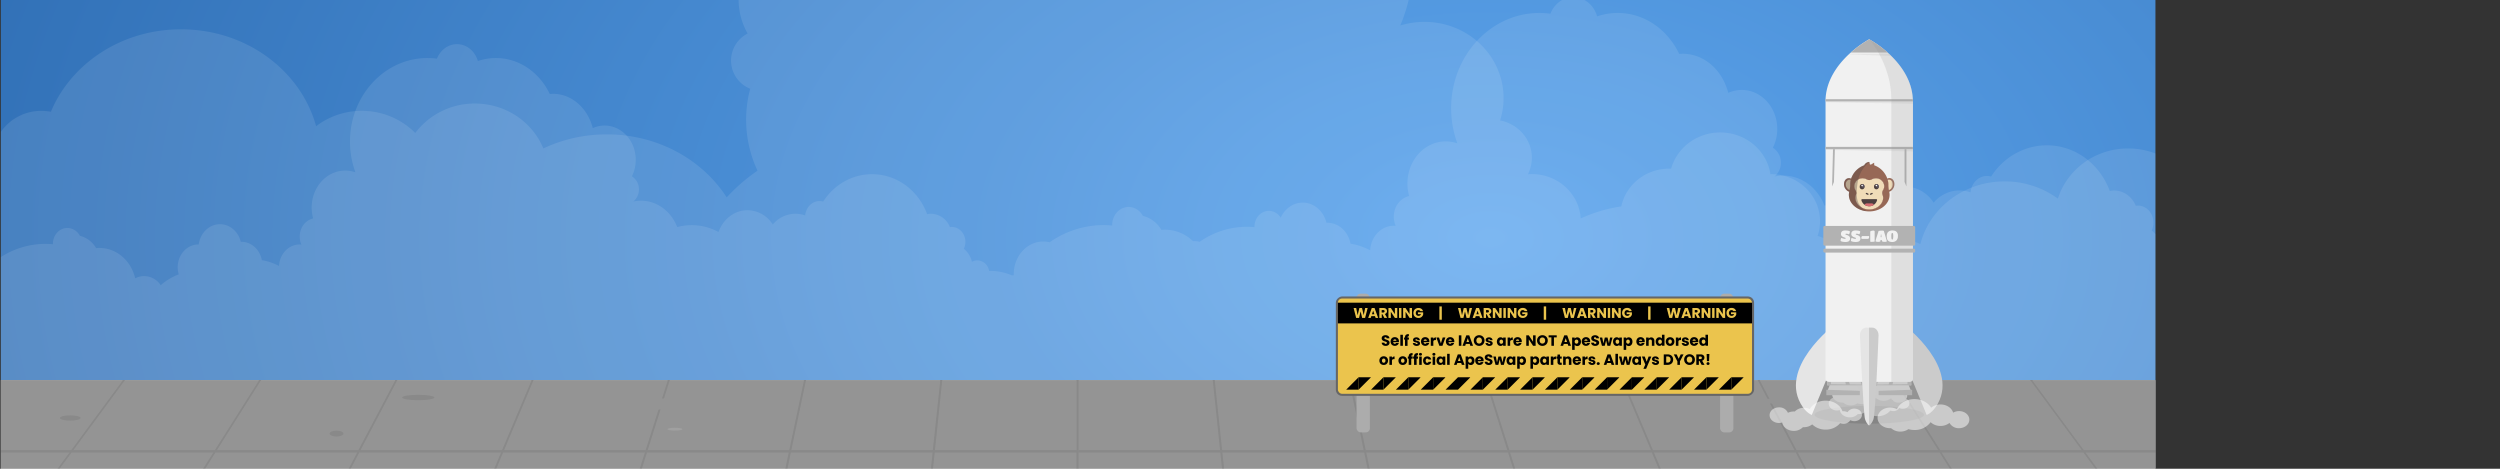 <svg id="Capa_3" data-name="Capa 3" xmlns="http://www.w3.org/2000/svg" xmlns:xlink="http://www.w3.org/1999/xlink" viewBox="0 0 1600 300"><rect x="0" y="0" width="1600" height="300" fill="#333333" stroke="none"/><defs><style>.cls-1{fill:none;}.cls-2{clip-path:url(#clip-path);}.cls-3{clip-path:url(#clip-path-2);}.cls-27,.cls-4,.cls-8{fill:#fff;}.cls-13,.cls-4{opacity:0.1;}.cls-5{clip-path:url(#clip-path-3);}.cls-6{clip-path:url(#clip-path-4);}.cls-7{fill:url(#Naamloos_verloop_23);}.cls-9{opacity:0.67;}.cls-10{fill:#606060;}.cls-11{fill:#3f3f3f;}.cls-11,.cls-14,.cls-27{opacity:0.5;}.cls-12{fill:#787878;opacity:0.75;}.cls-15{fill:#e5e5e5;}.cls-16,.cls-25{fill:#cbcbcb;}.cls-17{fill:#b2b2b2;}.cls-18{fill:#f1f1f1;}.cls-19{fill:#976856;}.cls-20{fill:#f0dcb8;}.cls-21,.cls-24{fill:#4c403f;}.cls-22{fill:#d56c71;}.cls-23{fill:#5b535f;}.cls-24{isolation:isolate;opacity:0.35;}.cls-25{opacity:0.33;}.cls-26{fill:#989898;opacity:0.2;}.cls-28{fill:#acacac;}.cls-29{fill:#666;}.cls-30{fill:#ebc44d;}</style><clipPath id="clip-path"><rect class="cls-1" x="1653.56" width="1380" height="300"/></clipPath><clipPath id="clip-path-2"><rect class="cls-1" x="1643.14" y="-326.75" width="1403.95" height="573.12"/></clipPath><clipPath id="clip-path-3"><rect class="cls-1" width="1380" height="300"/></clipPath><clipPath id="clip-path-4"><rect class="cls-1" x="0.53" y="-319.63" width="1378.95" height="562.91"/></clipPath><radialGradient id="Naamloos_verloop_23" cx="940.16" cy="3994.53" r="1022.94" gradientTransform="translate(4.35 -2324.41) scale(1.01 0.62)" gradientUnits="userSpaceOnUse"><stop offset="0" stop-color="#5ea6ee"/><stop offset="1" stop-color="#306fb5"/></radialGradient></defs><g class="cls-2"><g class="cls-3"><path class="cls-4" d="M3183.92,317.39V69.28a34,34,0,0,0-29,3.34,63.85,63.85,0,0,0-107.43,26.25,49.34,49.34,0,0,0-18.19-3.45c-21.6,0-39.86,13.77-45.82,32.68a58.46,58.46,0,0,0-34.59-11.17c-26.69,0-49,17.43-54.94,40.85a32.71,32.71,0,0,0-13.81-3.06A32.26,32.26,0,0,0,2854.73,167,93.22,93.22,0,0,0,2827,152.44a29.85,29.85,0,0,0,1.58-9.53c0-17-14.28-30.7-31.91-30.7l-.41,0c-2.36-15.38-16.1-27.18-32.74-27.18-15.35,0-28.23,10-32,23.67-.38,0-.76-.06-1.15-.06-15.46,0-28.36,10.59-31.29,24.63a95.4,95.4,0,0,0-26.51,7.84c-1-16.12-14.82-28.92-31.82-28.92-.87,0-1.73.06-2.58.12a23.9,23.9,0,0,0,2.58-10.75c0-12-8.9-22-20.71-24.31a47.79,47.79,0,0,0,2.29-14.66c0-27.39-23.08-49.59-51.56-49.59a53.46,53.46,0,0,0-15.75,2.36,106.11,106.11,0,0,0,8.38-41.33c0-62-53.32-112.18-119.09-112.18-49.31,0-91.63,28.24-109.71,68.49a33.87,33.87,0,0,0-19.19-5.91,33.89,33.89,0,0,0-18,5.15A64,64,0,0,0,2248.56-90,63.75,63.75,0,0,0,2190-44.15a49.29,49.29,0,0,0-18.18-3.45c-26.45,0-47.88,20.62-47.88,46.05a44.5,44.5,0,0,0,5.9,22.17,19.74,19.74,0,0,0,1.68,36,77.9,77.9,0,0,0,4.75,53.4,117.81,117.81,0,0,0-20.09,17.38c-15.83-24.62-44.91-41.14-78.19-41.14a96.7,96.7,0,0,0-41.35,9.19c-7-17.13-24.3-29.27-44.58-29.27a48.38,48.38,0,0,0-38.86,19.17,49.24,49.24,0,0,0-64.61-4.42c-10-36.3-45.61-63.16-88-63.16-38.67,0-71.67,22.3-84.78,53.71a32.87,32.87,0,0,0-6.07-.57,32,32,0,0,0-29,17.93,21.43,21.43,0,0,0-2.91-.22c-11.53,0-20.88,9-20.88,20.07a19.43,19.43,0,0,0,2.37,9.27,30.29,30.29,0,0,0-13.41,25,29.61,29.61,0,0,0,1.37,8.92,97.65,97.65,0,0,0-28.38-4.2c-33.48,0-62.71,16.73-78.47,41.61a31.93,31.93,0,0,0-29.57-19.17,32.65,32.65,0,0,0-16.78,4.62,31.87,31.87,0,0,0-29.88-20,32.6,32.6,0,0,0-20.31,7,48.26,48.26,0,0,0-41.07-22.37,48.82,48.82,0,0,0-29.46,9.77V317.39Z"/></g></g><g class="cls-5"><g class="cls-6"><rect class="cls-7" x="-214.92" y="-355.11" width="1829.94" height="601.32"/><path class="cls-4" d="M1513.86,313V69.35a33.37,33.37,0,0,0-28.42,3.28,62.72,62.72,0,0,0-105.52,25.78A48.48,48.48,0,0,0,1362.05,95c-21.21,0-39.15,13.53-45,32.1a57.4,57.4,0,0,0-34-11c-26.21,0-48.16,17.12-54,40.12a32.25,32.25,0,0,0-13.57-3,31.69,31.69,0,0,0-25,12,91.34,91.34,0,0,0-27.2-14.26,29.08,29.08,0,0,0,1.56-9.36c0-16.66-14-30.16-31.35-30.16l-.39,0c-2.33-15.1-15.82-26.69-32.17-26.69-15.07,0-27.72,9.87-31.42,23.25-.38,0-.75-.06-1.13-.06-15.19,0-27.86,10.4-30.74,24.19a93.85,93.85,0,0,0-26,7.7c-.95-15.84-14.56-28.41-31.26-28.41-.85,0-1.69.06-2.53.12a23.49,23.49,0,0,0,2.53-10.56c0-11.81-8.74-21.65-20.34-23.88a47,47,0,0,0,2.25-14.39c0-26.91-22.67-48.71-50.64-48.71a52.55,52.55,0,0,0-15.47,2.32,104.35,104.35,0,0,0,8.23-40.6c0-60.85-52.37-110.18-117-110.18-48.44,0-90,27.74-107.77,67.28a33.22,33.22,0,0,0-18.85-5.81,33.36,33.36,0,0,0-17.7,5.05,62.9,62.9,0,0,0-48-19.3,62.63,62.63,0,0,0-57.53,45.09,48.42,48.42,0,0,0-17.86-3.39c-26,0-47,20.25-47,45.23a43.74,43.74,0,0,0,5.8,21.77,19.39,19.39,0,0,0,1.65,35.33,76.58,76.58,0,0,0,4.66,52.45,115.26,115.26,0,0,0-19.73,17.08C449.59,102.22,421,86,388.34,86a95,95,0,0,0-40.61,9c-6.85-16.82-23.87-28.74-43.79-28.74A47.51,47.51,0,0,0,265.77,85.1a48.36,48.36,0,0,0-63.45-4.34c-9.81-35.66-44.81-62-86.49-62-38,0-70.39,21.91-83.27,52.76a32.65,32.65,0,0,0-6-.56A31.41,31.41,0,0,0-1.89,88.53a20.84,20.84,0,0,0-2.87-.21c-11.32,0-20.5,8.82-20.5,19.71a19.07,19.07,0,0,0,2.32,9.1,29.78,29.78,0,0,0-13.17,24.54,29.18,29.18,0,0,0,1.35,8.76,96,96,0,0,0-27.88-4.12c-32.88,0-61.59,16.43-77.07,40.86a31.36,31.36,0,0,0-29-18.83,32,32,0,0,0-16.48,4.54,31.3,31.3,0,0,0-29.35-19.61,32,32,0,0,0-19.95,6.89,47.4,47.4,0,0,0-40.34-22,48,48,0,0,0-28.93,9.59V313Z"/><path class="cls-4" d="M1615.86,128.82a18,18,0,0,0-6.87-3.31,10.4,10.4,0,0,0-9.06-5.69c-5.83,0-10.55,5.2-10.55,11.63v.27c-1.8-.17-3.62-.27-5.47-.27a60.2,60.2,0,0,0-34.53,11,17.47,17.47,0,0,0-4.05-.49c-10.45,0-18.93,9.34-18.93,20.85,0,.26,0,.52,0,.78h0c-4.83,0-8.74,4.31-8.74,9.62a9.82,9.82,0,0,0,4.39,8.34,76.32,76.32,0,0,0-2.71,15.72h-.22a31.32,31.32,0,0,0-23.79,11.3A37.37,37.37,0,0,0,1481,184.21c-1.46-9.91-9.24-17.48-18.66-17.48a17.25,17.25,0,0,0-6.29,1.21,9.77,9.77,0,0,0-5.35-1.62c-5.44,0-9.92,4.54-10.49,10.37a20.24,20.24,0,0,0-11.35-3.5,19.88,19.88,0,0,0-5.36.75,41.5,41.5,0,0,0-27.23-10.27h-.78c-.8-4.4-4.33-7.71-8.56-7.71A8,8,0,0,0,1383,157a16.85,16.85,0,0,0-5.91-9.51,11.78,11.78,0,0,0,1.12-5c0-6-4.44-10.92-9.92-10.92a9.18,9.18,0,0,0-1.38.12c-2.39-5.75-7.65-9.75-13.77-9.75a13.73,13.73,0,0,0-2.88.31C1344,105.16,1328.35,93,1310,93c-14.85,0-27.93,7.93-35.69,20a9.55,9.55,0,0,0-2.63-.38c-5.5,0-10,4.63-10.51,10.55a20.66,20.66,0,0,0-7.13-1.28,21.74,21.74,0,0,0-16.52,7.85,22.15,22.15,0,0,0-18.46-10.42c-9.63,0-17.86,6.6-21.17,15.92a40.81,40.81,0,0,0-30.19-3.61c-4.36-11.32-14.54-19.25-26.41-19.25a26.46,26.46,0,0,0-5.66.62,11.28,11.28,0,0,0,4.15-8.88,11.1,11.1,0,0,0-5.14-9.56,26.89,26.89,0,0,0,2.81-12c0-13.83-10.18-25-22.73-25a21,21,0,0,0-8.64,1.87c-3.54-13.91-14.48-24.32-27.81-25a26.64,26.64,0,0,0-3.58.08c-7.42-15.59-22.25-26.22-39.33-26.22a40.79,40.79,0,0,0-13.2,2.19c-2-7.14-8.09-12.33-15.24-12.33-6.56,0-12.2,4.37-14.65,10.6a53.56,53.56,0,0,0-7-.46c-31.23,0-56.55,27.31-56.55,61a65.21,65.21,0,0,0,4,22.47,22.41,22.41,0,0,0-7.47-1.28c-13.52,0-24.49,12.07-24.49,27a29.46,29.46,0,0,0,1.09,8c-5.61,1.23-9.83,6.67-9.83,13.21a14.64,14.64,0,0,0,1.22,5.85c-.4,0-.81-.07-1.22-.07-8.08,0-14.66,7-15.11,15.73a40.91,40.91,0,0,0-12.59-4.26c-1.39-7.64-7.51-13.39-14.86-13.39l-.54,0c-1.79-7.41-7.91-12.88-15.19-12.88-6.19,0-11.5,3.94-14.07,9.64a9,9,0,0,0-7.56-4.37c-5.12,0-9.25,4.56-9.25,10.19,0,.08,0,.15,0,.24-1.58-.15-3.18-.24-4.8-.24a52.72,52.72,0,0,0-30.25,9.62,15.49,15.49,0,0,0-3.56-.43c-.24,0-.48,0-.71.05A25.63,25.63,0,0,0,745.7,147a24,24,0,0,0-2.41.13,19,19,0,0,0-11.89-9,10.37,10.37,0,0,0-9.06-5.69c-5.83,0-10.55,5.2-10.55,11.62,0,.1,0,.18,0,.28-1.81-.17-3.63-.28-5.47-.28a60.19,60.19,0,0,0-34.53,11,17.62,17.62,0,0,0-4.06-.49c-10.45,0-18.92,9.33-18.92,20.85,0,.26,0,.52,0,.78h0a8.05,8.05,0,0,0-1.11.08,35.79,35.79,0,0,0-14.06-2.9H633a7.88,7.88,0,0,0-7.5-6.76,7.07,7.07,0,0,0-3.46.92,14.76,14.76,0,0,0-5.18-8.33,10.23,10.23,0,0,0,1-4.41c0-5.28-3.89-9.56-8.69-9.56a8.12,8.12,0,0,0-1.21.1,13.28,13.28,0,0,0-12.07-8.55,12.39,12.39,0,0,0-2.52.28c-5.46-15-19.19-25.59-35.28-25.59-13,0-24.47,6.95-31.27,17.53a8.43,8.43,0,0,0-2.31-.33c-4.81,0-8.77,4.06-9.2,9.24a18.12,18.12,0,0,0-6.25-1.13,19,19,0,0,0-14.48,6.89,19.41,19.41,0,0,0-16.17-9.14c-8.44,0-15.65,5.79-18.55,13.95a35.86,35.86,0,0,0-26.45-3.16c-3.82-9.91-12.74-16.87-23.14-16.87a23.2,23.2,0,0,0-5,.55,9.88,9.88,0,0,0,3.64-7.78,9.75,9.75,0,0,0-4.5-8.38,23.65,23.65,0,0,0,2.45-10.56c0-12.12-8.91-21.94-19.92-21.94a18.37,18.37,0,0,0-7.56,1.64C376.27,69.75,366.69,60.63,355,60.07a23.44,23.44,0,0,0-3.14.07c-6.5-13.65-19.49-23-34.46-23a35.57,35.57,0,0,0-11.56,1.92c-1.78-6.26-7.09-10.8-13.36-10.8-5.75,0-10.68,3.82-12.83,9.29a45.66,45.66,0,0,0-6.11-.41C246.19,37.17,224,61.1,224,90.61a57,57,0,0,0,3.48,19.69,19.8,19.8,0,0,0-6.55-1.12c-11.85,0-21.45,10.58-21.45,23.63a25.8,25.8,0,0,0,.95,7c-4.91,1.08-8.61,5.86-8.61,11.59a12.75,12.75,0,0,0,1.07,5.12c-.36,0-.71-.06-1.07-.06-7.08,0-12.84,6.09-13.24,13.78a36,36,0,0,0-11-3.74c-1.22-6.69-6.59-11.73-13-11.73l-.48,0c-1.57-6.49-6.92-11.28-13.31-11.28-6.92,0-12.64,5.62-13.62,12.95H127c-7.34,0-13.28,6.55-13.28,14.62a16.2,16.2,0,0,0,.66,4.55,37.23,37.23,0,0,0-11.52,6.91,12.89,12.89,0,0,0-10.59-5.83,12.12,12.12,0,0,0-5.75,1.46C84,167,74.73,158.69,63.62,158.69c-.71,0-1.41,0-2.11.11a16.68,16.68,0,0,0-10.41-7.91,9.13,9.13,0,0,0-8-5c-5.1,0-9.24,4.56-9.24,10.19,0,.08,0,.15,0,.24-1.58-.15-3.18-.24-4.8-.24a52.74,52.74,0,0,0-30.25,9.62,15.47,15.47,0,0,0-3.55-.43c-9.16,0-16.59,8.18-16.59,18.27,0,.23,0,.46,0,.69h0c-4.23,0-7.66,3.78-7.66,8.43A8.61,8.61,0,0,0-25.07,200a67.55,67.55,0,0,0-2.38,13.77h-.19a27.39,27.39,0,0,0-20.84,9.9A32.77,32.77,0,0,0-61,202.33c-1.28-8.68-8.1-15.31-16.34-15.31a15.22,15.22,0,0,0-5.52,1,8.57,8.57,0,0,0-4.68-1.42c-4.77,0-8.7,4-9.2,9.09a17.77,17.77,0,0,0-9.94-3.07c-7.54,0-14.06,4.81-17.18,11.79a14.23,14.23,0,0,0-8.29-2.7,14.87,14.87,0,0,0-12.22,6.73,6.82,6.82,0,0,0-5.68-3.21c-3.88,0-7,3.46-7,7.73a8.19,8.19,0,0,0,1.47,4.72c-.56,0-1.11-.07-1.68-.07-10.72,0-19.87,7.4-23.48,17.82a51.21,51.21,0,0,0-8.15-.65c-.48,0-.95,0-1.42,0v0a15.45,15.45,0,0,0-8.6-14.19l-4.56,223.3,1819.4-4.33Z"/></g><rect class="cls-8" x="0.53" y="243.28" width="1378.95" height="222.64"/><g class="cls-9"><rect class="cls-10" x="0.53" y="243.28" width="1378.95" height="222.64"/><path class="cls-11" d="M690.42,465.92l-.17-222.64H689l0,44.77H598.38l4.68-44.77h-1.28L597,288.05H506.47l9.39-44.77h-1.27l-9.46,44.77H414.56l14.12-44.77h-1.27l-14.19,44.77H322.66l18.83-44.77h-1.26l-18.91,44.77H230.75l23.56-44.77H253l-23.62,44.77H138.86l28.27-44.77h-1.28l-28.33,44.77H47l33-44.77H78.66l-33,44.77H.53v1.54H44.47L.53,349.12v1.94l45.29-61.47h90.71l-67.72,107H.53v1.95h67L24.93,465.92h1.62l42.53-67.36h102l-35.53,67.36h1.62l35.43-67.36h102l-28.44,67.36h1.62l28.33-67.36h102l-21.34,67.36h1.61l21.24-67.36h102L467.5,465.92h1.63l14.14-67.36h102l-7.15,67.36h1.62l7-67.36h102l-.05,67.36ZM172.14,396.61H70.31l67.58-107H228.6Zm103.35,0H173.65l56.3-107h90.71Zm103.33,0H277l45-107h90.71Zm103.35,0H380.34l33.74-107h90.71Zm103.33,0H483.68l22.47-107h90.71Zm1.52,0,11.19-107h90.73l-.09,107Zm792.45-108.56H1333.6l-33-44.77h-1.28l33,44.77h-90.56l-28.33-44.77h-1.28l28.27,44.77H1149.8l-23.62-44.77h-1.29l23.56,44.77h-90.56L1039,243.28h-1.28l18.85,44.77H966L951.8,243.28h-1.28l14.12,44.77H874.08l-9.46-44.77h-1.28l9.4,44.77H782.18l-4.75-44.77h-1.28l4.68,44.77H690.36v1.54H781l11.19,107H690.45v1.95H792.39l7.05,67.36h1.61l-7.14-67.36h102l14.14,67.36h1.62l-14.25-67.36h102l21.24,67.36h1.61L1001,398.56h102l28.33,67.36H1133l-28.44-67.36h102L1242,465.92h1.62l-35.53-67.36h102l42.52,67.36h1.63l-42.64-67.36h67.83v-1.95h-69.06l-67.73-107h90.71l46.08,62.56v-2l-44.73-60.59h44.73ZM793.71,396.61l-11.37-107h90.72l22.47,107Zm103.33,0-22.64-107h90.73l33.74,107Zm103.35,0-33.92-107h90.72l45,107Zm103.33,0-45.19-107h90.73l56.29,107Zm205.18,0H1207.07l-56.46-107h90.71Z"/><path class="cls-12" d="M436.68,274.68c0,.49-2.12.89-4.73.89s-4.74-.4-4.74-.89,2.12-.89,4.74-.89S436.68,274.19,436.68,274.68Z"/><ellipse class="cls-11" cx="44.94" cy="267.51" rx="6.65" ry="1.7"/><ellipse class="cls-11" cx="215.38" cy="277.49" rx="4.45" ry="1.91"/><path class="cls-10" d="M1356.23,267.08c0,1-3,1.74-6.66,1.74s-6.67-.78-6.67-1.74,3-1.75,6.67-1.75S1356.23,266.11,1356.23,267.08Z"/><ellipse class="cls-10" cx="1146.77" cy="256.74" rx="97.98" ry="1.55"/><path class="cls-10" d="M156.32,251.3c0,.77-9.88,1.39-22.07,1.39s-22.07-.62-22.07-1.39,9.88-1.39,22.07-1.39S156.32,250.53,156.32,251.3Z"/><ellipse class="cls-10" cx="417.26" cy="258.53" rx="48.02" ry="3.58"/><ellipse class="cls-11" cx="267.7" cy="254.41" rx="10.31" ry="1.75"/></g></g><ellipse class="cls-13" cx="1196.32" cy="265.46" rx="35.04" ry="5.71"/><g class="cls-14"><path class="cls-15" d="M1217.82,254.66a4.39,4.39,0,0,0-3.83,2,4.87,4.87,0,0,0-2.26-.54,5.83,5.83,0,0,0-.59,0c-1.14-3.41-4.91-5.93-9.4-5.93a10,10,0,0,0-8.87,4.72,7.49,7.49,0,0,0-3.25-.72,7.08,7.08,0,0,0-5.13,2.07,5.68,5.68,0,0,0-.59,0,7.54,7.54,0,0,0-3.26.73,5.27,5.27,0,0,0-5-3c-2.9,0-5.26,1.95-5.26,4.35s2.36,4.35,5.26,4.35a5.91,5.91,0,0,0,1.81-.27c.43,2.65,3.16,4.69,6.47,4.69A7,7,0,0,0,1189,265a5.83,5.83,0,0,0,.59,0,7.24,7.24,0,0,0,4.6-1.57,10.62,10.62,0,0,0,7.52,2.92,10.4,10.4,0,0,0,8.13-3.61,4.89,4.89,0,0,0,1.86.36,4.37,4.37,0,0,0,3.83-2,4.78,4.78,0,0,0,2.26.55c2.34,0,4.24-1.57,4.24-3.51S1220.16,254.66,1217.82,254.66Z"/><path class="cls-8" d="M1215.2,248.73a6.14,6.14,0,0,0-3.12.82c-.72-2.46-3.39-4.3-6.59-4.3a7.52,7.52,0,0,0-4.87,1.71,10.11,10.11,0,0,0-8.76-4.52c-4.22,0-7.8,2.22-9.17,5.32a7.5,7.5,0,0,0-3.58-.89c-3.61,0-6.53,2.42-6.53,5.41s2.92,5.4,6.53,5.4l.54,0a7.2,7.2,0,0,0,4.84,1.78,7.34,7.34,0,0,0,4.21-1.28,11.6,11.6,0,0,0,3.16.44,10.24,10.24,0,0,0,8.48-4.08,7.42,7.42,0,0,0,5.15,2,7.59,7.59,0,0,0,4.72-1.58,5.52,5.52,0,0,0,5,2.75c3,0,5.4-2,5.4-4.46S1218.18,248.73,1215.2,248.73Z"/></g><path class="cls-15" d="M1174.3,207.65s-37.6,28.37-20.43,53c2.86,4,5.67,4.92,5.67,4.92L1172.15,235Z"/><path class="cls-16" d="M1218.32,207.65s37.59,28.37,20.43,53c-2.86,4-5.68,4.92-5.68,4.92L1220.46,235Z"/><path class="cls-16" d="M1187.74,245.32h-16.13s-2.13,4.19-2.13,5.79h20.39C1189.87,249.51,1187.74,245.32,1187.74,245.32Z"/><polygon class="cls-17" points="1190.28 252.94 1168.85 252.94 1168.85 249.45 1190.28 250.12 1190.28 252.94"/><path class="cls-16" d="M1192.52,242.88v3.73h-23.14c0-.23,0-.47,0-.7v-.06c0-.69,0-1.36.09-2l2.23-.09,8.93-.37,2.2-.09,7.45-.3,1.17-.05Z"/><path class="cls-17" d="M1191.89,246.41s0,0,0-.06,0-.08,0-.13,0-.09,0-.13c-.14-.93-.27-2-.38-3.17l-1.17.05,1,3.11-7.44-.08-.71-1.9-2.28.09.49,1.79-9.55-.11-.1-2.14-2.23.09c0,.67-.08,1.34-.09,2v.06c0,.23,0,.47,0,.7h22.54Z"/><path class="cls-16" d="M1204.88,245.32H1221s2.13,4.19,2.13,5.79h-20.39C1202.75,249.51,1204.88,245.32,1204.88,245.32Z"/><polygon class="cls-17" points="1202.33 252.94 1223.77 252.94 1223.77 249.45 1202.33 250.12 1202.33 252.94"/><path class="cls-16" d="M1200.1,242.88v3.73h23.13v-.76c0-.69,0-1.36-.09-2l-2.23-.09-8.93-.37-2.21-.09-7.44-.3-1.18-.05Z"/><path class="cls-17" d="M1200.73,246.41a.13.13,0,0,1,0-.06.69.69,0,0,1,0-.13.59.59,0,0,1,0-.13c.14-.93.26-2,.37-3.17l1.18.05-1,3.11,7.43-.08.71-1.9,2.29.09-.49,1.79,9.55-.11.1-2.14,2.23.09c0,.67.07,1.34.09,2v.76h-22.54A1.42,1.42,0,0,0,1200.73,246.41Z"/><path class="cls-18" d="M1224.29,64.93V242.66c0,1-1.06,1.75-2.36,1.75h-51.22c-1.31,0-2.36-.78-2.36-1.75V64.93h0c0-.49,0-1,0-1.46.54-12.32,7.83-22.07,14.83-28.65l.46-.42.84-.77a68.6,68.6,0,0,1,11.65-8.41l.14-.08h0a66.87,66.87,0,0,1,11.8,8.49l.84.77c.49.45,1,.92,1.48,1.4,6.67,6.55,13.3,15.94,13.81,27.67C1224.27,64,1224.29,64.44,1224.29,64.93Z"/><path class="cls-19" d="M1184.52,115.11a10.9,10.9,0,0,0-.39,2.9v.2a15.39,15.39,0,0,1-.4,3.52,3.67,3.67,0,0,1-1.65-1.26c-1.41-1.79-.94-4.66.8-5.34a2.21,2.21,0,0,1,1.64,0Z"/><path class="cls-20" d="M1184.52,115.11a10.9,10.9,0,0,0-.39,2.9v.2a15.39,15.39,0,0,1-.4,3.52,3.67,3.67,0,0,1-1.65-1.26c-1.41-1.79-.94-4.66.8-5.34a2.21,2.21,0,0,1,1.64,0Z"/><path class="cls-19" d="M1210.55,120.47a3.78,3.78,0,0,1-1.64,1.26,14.35,14.35,0,0,1-.4-3.52V118a10.93,10.93,0,0,0-.4-2.91,2.16,2.16,0,0,1,1.64,0C1211.49,115.81,1212,118.68,1210.55,120.47Z"/><path class="cls-20" d="M1210.55,120.47a3.78,3.78,0,0,1-1.64,1.26,14.35,14.35,0,0,1-.4-3.52V118a10.93,10.93,0,0,0-.4-2.91,2.16,2.16,0,0,1,1.64,0C1211.49,115.81,1212,118.68,1210.55,120.47Z"/><path class="cls-19" d="M1205.12,121.77a3.16,3.16,0,0,0-.34,2.71,7,7,0,0,1,.43,2c0,4.2-4,7.61-8.89,7.61s-8.9-3.41-8.9-7.61a7.08,7.08,0,0,1,.44-2,3.16,3.16,0,0,0-.35-2.71c-.12-.19-.23-.4-.33-.6a4.9,4.9,0,0,1-.44-2,5.19,5.19,0,0,1,5.31-5.06,5.48,5.48,0,0,1,2.71.71,3.16,3.16,0,0,0,3.12,0,5.45,5.45,0,0,1,2.7-.71,5.18,5.18,0,0,1,5.31,5.06,4.9,4.9,0,0,1-.44,2A3.93,3.93,0,0,1,1205.12,121.77Z"/><path class="cls-20" d="M1205.12,121.77a3.16,3.16,0,0,0-.34,2.71,7,7,0,0,1,.43,2c0,4.2-4,7.61-8.89,7.61s-8.9-3.41-8.9-7.61a7.08,7.08,0,0,1,.44-2,3.16,3.16,0,0,0-.35-2.71c-.12-.19-.23-.4-.33-.6a4.9,4.9,0,0,1-.44-2,5.19,5.19,0,0,1,5.31-5.06,5.48,5.48,0,0,1,2.71.71,3.16,3.16,0,0,0,3.12,0,5.45,5.45,0,0,1,2.7-.71,5.18,5.18,0,0,1,5.31,5.06,4.9,4.9,0,0,1-.44,2A3.93,3.93,0,0,1,1205.12,121.77Z"/><path class="cls-21" d="M1191.78,127.45a.51.51,0,0,0-.51.51.13.13,0,0,0,0,.06,5.18,5.18,0,0,0,10.08,0,.51.51,0,0,0-.44-.57h-9.14Z"/><path class="cls-22" d="M1193.39,131.18a5.51,5.51,0,0,0,5.85,0c-.36-1.27-1.54-1-2.92-1S1193.76,129.91,1193.39,131.18Z"/><path class="cls-19" d="M1210.35,114.19a2.73,2.73,0,0,0-2.47.15c-.15-.43-.31-.84-.5-1.25s-.28-.59-.44-.87a13.68,13.68,0,0,0-7.43-6.43l-.06-1.68-2,1.21-.25,0a3.25,3.25,0,0,0-.44,0l-.3-1.27-.08-.37h-.3a3.88,3.88,0,0,0-3,2.15,13.74,13.74,0,0,0-7.43,6.42c-.15.29-.3.58-.44.88s-.35.82-.49,1.24l-.08,0a2.78,2.78,0,0,0-2.4-.1c-2.21.86-2.81,4.51-1,6.78a4.74,4.74,0,0,0,2.25,1.66l0,.12a9,9,0,0,0-.2,1.86c0,4.34,3.2,8.08,7.79,9.72a14.66,14.66,0,0,0,3.33.78,17.54,17.54,0,0,0,1.78.12h.14c7.2,0,13-4.76,13-10.62a8.35,8.35,0,0,0-.21-1.86.69.69,0,0,0,0-.13,4.58,4.58,0,0,0,2.24-1.65C1213.16,118.7,1212.56,115.05,1210.35,114.19Zm-25.83.92a10.9,10.9,0,0,0-.39,2.9v.2a15.39,15.39,0,0,1-.4,3.52,3.67,3.67,0,0,1-1.65-1.26c-1.41-1.79-.94-4.66.8-5.34a2.21,2.21,0,0,1,1.64,0Zm20.93,6.06a3.93,3.93,0,0,1-.33.6,3.16,3.16,0,0,0-.34,2.71,7.08,7.08,0,0,1,.44,2c0,4.2-4,7.61-8.9,7.61s-8.9-3.41-8.9-7.61a7.08,7.08,0,0,1,.44-2,3.16,3.16,0,0,0-.35-2.71c-.12-.19-.23-.4-.33-.6a4.9,4.9,0,0,1-.44-2,5.19,5.19,0,0,1,5.31-5.06,5.48,5.48,0,0,1,2.71.71,3.16,3.16,0,0,0,3.12,0,5.45,5.45,0,0,1,2.7-.71,5.18,5.18,0,0,1,5.31,5.06A4.9,4.9,0,0,1,1205.45,121.17Zm5.1-.7a3.78,3.78,0,0,1-1.64,1.26,14.35,14.35,0,0,1-.4-3.52V118a10.93,10.93,0,0,0-.4-2.91,2.16,2.16,0,0,1,1.64,0c1.74.68,2.21,3.55.8,5.34Z"/><rect class="cls-21" x="1194.56" y="123.09" width="0.85" height="1.94" rx="0.43" transform="translate(585.64 1159.47) rotate(-65.45)"/><rect class="cls-21" x="1196.68" y="123.63" width="1.94" height="0.85" rx="0.43" transform="translate(56.72 508.82) rotate(-24.55)"/><path class="cls-21" d="M1191.74,121.16h0a1.48,1.48,0,0,1-1.52-1.44v-.48a1.49,1.49,0,0,1,1.52-1.45h0a1.49,1.49,0,0,1,1.53,1.45v.48A1.48,1.48,0,0,1,1191.74,121.16Z"/><path class="cls-23" d="M1191.74,117.79v1.69a.75.75,0,0,0,.77.72.74.74,0,0,0,.76-.72v-.24A1.49,1.49,0,0,0,1191.74,117.79Z"/><ellipse class="cls-8" cx="1191.74" cy="118.76" rx="0.51" ry="0.48"/><path class="cls-21" d="M1200.89,121.16h0a1.48,1.48,0,0,1-1.52-1.44v-.48a1.49,1.49,0,0,1,1.52-1.45h0a1.49,1.49,0,0,1,1.52,1.45v.48A1.48,1.48,0,0,1,1200.89,121.16Z"/><path class="cls-23" d="M1200.89,117.79v1.69a.76.76,0,0,0,1.52,0v-.24A1.49,1.49,0,0,0,1200.89,117.79Z"/><ellipse class="cls-8" cx="1200.89" cy="118.76" rx="0.51" ry="0.48"/><path class="cls-24" d="M1196.45,104c-.34,0-1.08.5-2,1.43-.22.23-.45.49-.69.77a20.9,20.9,0,0,0-4.48,8.62c-1.17,5.58-1.64,12.06.42,15.65a13.34,13.34,0,0,0,4.68,4.64,14.66,14.66,0,0,1-3.33-.78c-4.59-1.64-7.79-5.38-7.79-9.72a9,9,0,0,1,.2-1.86l0-.12a4.74,4.74,0,0,1-2.25-1.66c-1.79-2.27-1.19-5.92,1-6.78a2.78,2.78,0,0,1,2.4.1l.08,0c.14-.43.31-.84.49-1.25s.29-.59.44-.87a13.68,13.68,0,0,1,7.43-6.43,3.9,3.9,0,0,1,3-2.15h.3Z"/><polygon class="cls-25" points="1224.29 95.46 1224.29 96.9 1169.45 95.95 1168.35 95.94 1168.35 95.46 1168.35 95.46 1224.29 95.46"/><path class="cls-17" d="M1208.12,33.63a66.87,66.87,0,0,0-11.8-8.49h0l-.14.08a68.6,68.6,0,0,0-11.65,8.41Z"/><path class="cls-17" d="M1224.29,64.93h-55.94c0-.49,0-1,0-1.46h55.87C1224.27,64,1224.29,64.44,1224.29,64.93Z"/><path class="cls-17" d="M1224.29,95.46h-55.94c0-.49,0-1,0-1.46h55.87C1224.27,94.48,1224.29,95,1224.29,95.46Z"/><path class="cls-17" d="M1174.33,95.46l-.6,21-1.21,2.87.61-23.88Z"/><path class="cls-17" d="M1218.92,95.46v21c.4,1,.81,1.92,1.2,2.87V95.46Z"/><path class="cls-25" d="M1210.44,35.8c-6.13-.17-27.23-1-27.23-1l.46-.42H1209C1209.45,34.85,1210,35.32,1210.44,35.8Z"/><polygon class="cls-25" points="1224.29 64.93 1224.29 66.37 1169.45 65.42 1168.35 65.41 1168.35 64.93 1168.35 64.93 1224.29 64.93"/><path class="cls-16" d="M1202.27,214.53c0-2.68-1.8-4.85-4-4.85h-2.09l-.57,24.16.57,38.47s1.51-.49,2.83-4S1202.27,214.53,1202.27,214.53Z"/><path class="cls-15" d="M1194.36,209.68c-2.22,0-4,2.17-4,4.85,0,0,2.16,50.52,3.27,53.77s2.55,4,2.55,4V209.68Z"/><path class="cls-26" d="M1224.29,64.93V242.66c0,1-1.06,1.75-2.36,1.75h-11.49V63.47c0-22.34-14.13-38.33-14.13-38.33h0a66.87,66.87,0,0,1,11.8,8.49l.84.77c.49.45,1,.92,1.48,1.4,6.67,6.55,13.3,15.94,13.81,27.67C1224.27,64,1224.29,64.44,1224.29,64.93Z"/><rect class="cls-17" x="1166.93" y="159.14" width="58.77" height="2.53" rx="0.82"/><rect class="cls-17" x="1166.93" y="144.6" width="58.77" height="12.64" rx="0.82"/><path class="cls-18" d="M1183.29,154.36a2.71,2.71,0,0,1-.85.37,5.36,5.36,0,0,1-1.39.14,8.6,8.6,0,0,1-1.63-.14,4.32,4.32,0,0,1-1.1-.31c-.22-.11-.33-.23-.33-.33a4.52,4.52,0,0,1,.16-1.18c.11-.41.24-.61.38-.61l.84.27a4.26,4.26,0,0,0,1.21.27,1.12,1.12,0,0,0,.52-.08.29.29,0,0,0,.12-.25c0-.11-.07-.2-.22-.29a2.62,2.62,0,0,0-.55-.22,5.67,5.67,0,0,1-.73-.28,6.13,6.13,0,0,1-.72-.4,1.77,1.77,0,0,1-.56-.64,2,2,0,0,1-.22-.93c0-1.5.89-2.25,2.68-2.25a10.71,10.71,0,0,1,1.73.13,4,4,0,0,1,1,.28c.19.11.29.21.29.31a3.06,3.06,0,0,1-.24,1.13c-.17.41-.33.61-.48.61a1.25,1.25,0,0,1-.27-.09,2.76,2.76,0,0,0-1.1-.29,1.36,1.36,0,0,0-.6.08.25.25,0,0,0-.16.24c0,.12.08.21.22.28a3.63,3.63,0,0,0,.56.19,5.73,5.73,0,0,1,.71.26,4.77,4.77,0,0,1,.73.42,1.86,1.86,0,0,1,.55.67,2.18,2.18,0,0,1,.23,1,2,2,0,0,1-.32,1.1A1.9,1.9,0,0,1,1183.29,154.36Z"/><path class="cls-18" d="M1189.9,154.36a2.51,2.51,0,0,1-.85.37,5.36,5.36,0,0,1-1.39.14,8.43,8.43,0,0,1-1.62-.14,4.43,4.43,0,0,1-1.11-.31c-.22-.11-.33-.23-.33-.33a4.52,4.52,0,0,1,.16-1.18c.11-.41.24-.61.39-.61l.84.27a4.14,4.14,0,0,0,1.2.27,1.2,1.2,0,0,0,.53-.08.29.29,0,0,0,.12-.25c0-.11-.08-.2-.23-.29a2.41,2.41,0,0,0-.55-.22,6.29,6.29,0,0,1-.73-.28,7.06,7.06,0,0,1-.72-.4,1.66,1.66,0,0,1-.55-.64,1.89,1.89,0,0,1-.23-.93c0-1.5.9-2.25,2.68-2.25a10.62,10.62,0,0,1,1.73.13,3.85,3.85,0,0,1,1,.28c.2.11.3.21.3.31a3.09,3.09,0,0,1-.25,1.13c-.17.41-.33.61-.48.61a1.08,1.08,0,0,1-.26-.09,2.84,2.84,0,0,0-1.11-.29,1.42,1.42,0,0,0-.6.08.25.25,0,0,0-.15.24c0,.12.07.21.22.28a3.48,3.48,0,0,0,.55.19,5.83,5.83,0,0,1,.72.26,4.24,4.24,0,0,1,.72.42,1.88,1.88,0,0,1,.56.67,2.31,2.31,0,0,1,.22,1,2,2,0,0,1-.32,1.1A1.76,1.76,0,0,1,1189.9,154.36Z"/><path class="cls-18" d="M1195.63,152.86h-4.09c-.08,0-.14-.06-.2-.18a1.54,1.54,0,0,1-.08-.54,1.35,1.35,0,0,1,.23-.71c.14-.24.29-.36.43-.36H1196c.17,0,.26.22.26.66a1.57,1.57,0,0,1-.21.73C1195.89,152.73,1195.76,152.86,1195.63,152.86Z"/><path class="cls-18" d="M1199.16,154.72c-.41,0-.82.06-1.24.06a3.28,3.28,0,0,1-.79-.05c-.12,0-.17-.1-.17-.19v-6.29c0-.15.19-.29.58-.44a3.89,3.89,0,0,1,1.32-.21,1,1,0,0,1,.85.27.4.4,0,0,1,.07.2v6.47C1199.78,154.62,1199.57,154.67,1199.16,154.72Z"/><path class="cls-18" d="M1203.07,154.67a3.12,3.12,0,0,1-1,.11,4.94,4.94,0,0,1-1.25-.13c-.33-.09-.5-.21-.5-.35a31.2,31.2,0,0,1,.9-3.1c.6-1.9,1-3,1-3.29,0-.09.31-.16.82-.22a14,14,0,0,1,1.64-.09c.58,0,.9.11,1,.31q1.9,6.34,1.91,6.45a.27.27,0,0,1-.12.2,1.94,1.94,0,0,1-1.12.22q-1.8,0-1.83-.42l-.07-.66h-1l0,.57A.45.45,0,0,1,1203.07,154.67Zm1.11-2.89L1204,150h-.22l-.17,1.82Z"/><path class="cls-18" d="M1211.06,154.87a6,6,0,0,1-1.44-.15,3.06,3.06,0,0,1-1.11-.56c-.68-.54-1-1.56-1-3.07a4.39,4.39,0,0,1,.28-1.65,2.67,2.67,0,0,1,.77-1.13,3.81,3.81,0,0,1,2.52-.81,5.69,5.69,0,0,1,1.39.15,3.07,3.07,0,0,1,1.12.51,3.41,3.41,0,0,1,1.06,2.93,3.78,3.78,0,0,1-1,2.86A3.59,3.59,0,0,1,1211.06,154.87Zm-.33-1.73a.44.44,0,0,0,.66,0,1.59,1.59,0,0,0,.21-.63,9,9,0,0,0,.08-1.34,8.71,8.71,0,0,0-.08-1.32,1.53,1.53,0,0,0-.21-.61.46.46,0,0,0-.66,0,1.53,1.53,0,0,0-.21.61,8.71,8.71,0,0,0-.08,1.32,9,9,0,0,0,.08,1.34A1.59,1.59,0,0,0,1210.73,153.14Z"/><path class="cls-27" d="M1186.8,261.52a5,5,0,0,0-4.38,2.3,5.59,5.59,0,0,0-2.58-.62,5.07,5.07,0,0,0-.68,0c-1.3-3.91-5.62-6.79-10.75-6.79-4.51,0-8.38,2.22-10.15,5.4a8.6,8.6,0,0,0-3.71-.83,8.1,8.1,0,0,0-5.87,2.37c-.22,0-.44,0-.67,0a8.59,8.59,0,0,0-3.73.84,6,6,0,0,0-5.74-3.48c-3.32,0-6,2.23-6,5s2.69,5,6,5a7,7,0,0,0,2.07-.31c.49,3,3.61,5.37,7.4,5.37a8.1,8.1,0,0,0,5.87-2.37c.22,0,.45,0,.67,0a8.3,8.3,0,0,0,5.26-1.8,12.15,12.15,0,0,0,8.6,3.35,11.91,11.91,0,0,0,9.3-4.14,5.47,5.47,0,0,0,2.13.42,5,5,0,0,0,4.37-2.3,5.63,5.63,0,0,0,2.59.62c2.67,0,4.84-1.79,4.84-4S1189.47,261.52,1186.8,261.52Z"/><path class="cls-27" d="M1253.82,263.1a7.56,7.56,0,0,0-3.81,1c-.88-3-4.15-5.25-8.06-5.25a9.18,9.18,0,0,0-6,2.09c-2-3.27-6-5.53-10.71-5.53-5.16,0-9.55,2.71-11.22,6.5a9.22,9.22,0,0,0-4.38-1.08c-4.41,0-8,3-8,6.61s3.58,6.61,8,6.61c.23,0,.45,0,.67,0a8.78,8.78,0,0,0,5.91,2.18,9,9,0,0,0,5.15-1.57,14,14,0,0,0,3.87.54,12.51,12.51,0,0,0,10.36-5,9.1,9.1,0,0,0,6.31,2.41,9.24,9.24,0,0,0,5.77-1.94,6.74,6.74,0,0,0,6.1,3.38c3.64,0,6.6-2.45,6.6-5.47S1257.46,263.1,1253.82,263.1Z"/><rect class="cls-28" x="1100.84" y="187.95" width="8.53" height="88.78" rx="2.65"/><rect class="cls-28" x="868.19" y="187.95" width="8.53" height="88.78" rx="2.65"/><rect class="cls-29" x="956.97" y="87.71" width="63.61" height="267.68" rx="3.98" transform="translate(1210.33 -767.23) rotate(90)"/><rect class="cls-30" x="856.26" y="191.07" width="265.03" height="60.96" rx="2.65"/><rect x="856.26" y="193.72" width="265.03" height="13.25"/><path class="cls-30" d="M875.31,197.13l-1.65,6.33h-1.87l-1-4.17-1,4.17h-1.87l-1.6-6.33h1.65l.91,4.61,1.13-4.61h1.69l1.08,4.61.92-4.61Z"/><path class="cls-30" d="M880,202.34h-2.36l-.38,1.12h-1.61l2.29-6.33h1.78l2.29,6.33H880.4Zm-.4-1.19-.78-2.32-.78,2.32Z"/><path class="cls-30" d="M886,203.46l-1.31-2.39h-.37v2.39h-1.55v-6.33h2.59a3,3,0,0,1,1.28.26,1.82,1.82,0,0,1,.78.72,1.93,1.93,0,0,1,.27,1,1.88,1.88,0,0,1-.36,1.13,1.94,1.94,0,0,1-1,.7l1.46,2.51ZM884.27,200h1a.88.88,0,0,0,.64-.21.78.78,0,0,0,.21-.58.77.77,0,0,0-.21-.57.88.88,0,0,0-.64-.21h-1Z"/><path class="cls-30" d="M894.26,203.46h-1.54l-2.58-3.9v3.9H888.6v-6.33h1.54l2.58,3.92v-3.92h1.54Z"/><path class="cls-30" d="M896.92,197.13v6.33h-1.54v-6.33Z"/><path class="cls-30" d="M903.69,203.46h-1.54l-2.58-3.9v3.9H898v-6.33h1.54l2.58,3.92v-3.92h1.54Z"/><path class="cls-30" d="M909,199.13a1.19,1.19,0,0,0-.49-.48,1.66,1.66,0,0,0-.75-.17,1.57,1.57,0,0,0-1.2.49,2.18,2.18,0,0,0,0,2.68,1.7,1.7,0,0,0,1.3.49,1.52,1.52,0,0,0,1-.29,1.6,1.6,0,0,0,.57-.82h-1.95v-1.14h3.35v1.43a3,3,0,0,1-.58,1.07,3,3,0,0,1-1,.81,3.28,3.28,0,0,1-1.42.3,3.32,3.32,0,0,1-1.68-.41A2.84,2.84,0,0,1,905,202a3.35,3.35,0,0,1-.41-1.66,3.43,3.43,0,0,1,.41-1.68,2.84,2.84,0,0,1,1.14-1.14,3.39,3.39,0,0,1,1.67-.41,3.21,3.21,0,0,1,1.91.55,2.55,2.55,0,0,1,1,1.52Z"/><path class="cls-30" d="M922.75,204.62h-1.54v-8.51h1.54Z"/><path class="cls-30" d="M942.11,197.13l-1.65,6.33h-1.87l-1-4.17-1,4.17h-1.87l-1.6-6.33h1.65l.91,4.61,1.12-4.61h1.7l1.08,4.61.92-4.61Z"/><path class="cls-30" d="M946.82,202.34h-2.36l-.38,1.12h-1.61l2.28-6.33h1.79l2.29,6.33H947.2Zm-.4-1.19-.78-2.32-.78,2.32Z"/><path class="cls-30" d="M952.75,203.46l-1.32-2.39h-.37v2.39h-1.54v-6.33h2.59a2.87,2.87,0,0,1,1.27.26,1.85,1.85,0,0,1,.79.72A1.89,1.89,0,0,1,953,201l1.46,2.51ZM951.06,200h1a.86.86,0,0,0,.63-.21.75.75,0,0,0,.22-.58.74.74,0,0,0-.22-.57.86.86,0,0,0-.63-.21h-1Z"/><path class="cls-30" d="M961.06,203.46h-1.54l-2.58-3.9v3.9H955.4v-6.33h1.54l2.58,3.92v-3.92h1.54Z"/><path class="cls-30" d="M963.72,197.13v6.33h-1.55v-6.33Z"/><path class="cls-30" d="M970.49,203.46H969l-2.58-3.9v3.9h-1.54v-6.33h1.54l2.58,3.92v-3.92h1.54Z"/><path class="cls-30" d="M975.81,199.13a1.19,1.19,0,0,0-.49-.48,1.67,1.67,0,0,0-.76-.17,1.55,1.55,0,0,0-1.19.49,1.85,1.85,0,0,0-.46,1.32,1.87,1.87,0,0,0,.48,1.36,1.7,1.7,0,0,0,1.3.49,1.52,1.52,0,0,0,1-.29,1.6,1.6,0,0,0,.57-.82h-2v-1.14h3.35v1.43A3.1,3.1,0,0,1,976,203.2a3.58,3.58,0,0,1-3.1-.11,2.84,2.84,0,0,1-1.14-1.14,3.25,3.25,0,0,1-.41-1.66,3.32,3.32,0,0,1,.41-1.68,2.84,2.84,0,0,1,1.14-1.14,3.35,3.35,0,0,1,1.66-.41,3.22,3.22,0,0,1,1.92.55,2.6,2.6,0,0,1,1,1.52Z"/><path class="cls-30" d="M989.55,204.62H988v-8.51h1.54Z"/><path class="cls-30" d="M1008.9,197.13l-1.65,6.33h-1.86l-1-4.17-1,4.17h-1.86l-1.6-6.33h1.64l.91,4.61,1.13-4.61h1.69l1.09,4.61.92-4.61Z"/><path class="cls-30" d="M1013.62,202.34h-2.36l-.38,1.12h-1.62l2.29-6.33h1.79l2.29,6.33H1014Zm-.4-1.19-.78-2.32-.78,2.32Z"/><path class="cls-30" d="M1019.55,203.46l-1.32-2.39h-.37v2.39h-1.54v-6.33h2.59a2.9,2.9,0,0,1,1.27.26,1.85,1.85,0,0,1,.79.72,2,2,0,0,1,.26,1,1.83,1.83,0,0,1-1.4,1.83l1.46,2.51Zm-1.69-3.48h1a.86.86,0,0,0,.63-.21.78.78,0,0,0,.21-.58.77.77,0,0,0-.21-.57.86.86,0,0,0-.63-.21h-1Z"/><path class="cls-30" d="M1027.85,203.46h-1.54l-2.57-3.9v3.9h-1.54v-6.33h1.54l2.57,3.92v-3.92h1.54Z"/><path class="cls-30" d="M1030.51,197.13v6.33H1029v-6.33Z"/><path class="cls-30" d="M1037.29,203.46h-1.54l-2.58-3.9v3.9h-1.54v-6.33h1.54l2.58,3.92v-3.92h1.54Z"/><path class="cls-30" d="M1042.61,199.13a1.16,1.16,0,0,0-.5-.48,1.6,1.6,0,0,0-.75-.17,1.57,1.57,0,0,0-1.2.49,1.89,1.89,0,0,0-.45,1.32,1.87,1.87,0,0,0,.48,1.36,1.7,1.7,0,0,0,1.3.49,1.52,1.52,0,0,0,1-.29,1.6,1.6,0,0,0,.57-.82h-2v-1.14h3.36v1.43a3.1,3.1,0,0,1-1.62,1.88,3.58,3.58,0,0,1-3.1-.11,2.93,2.93,0,0,1-1.15-1.14,3.35,3.35,0,0,1-.41-1.66,3.43,3.43,0,0,1,.41-1.68,2.93,2.93,0,0,1,1.15-1.14,3.35,3.35,0,0,1,1.66-.41,3.22,3.22,0,0,1,1.92.55,2.6,2.6,0,0,1,1,1.52Z"/><path class="cls-30" d="M1056.35,204.62h-1.54v-8.51h1.54Z"/><path class="cls-30" d="M1075.7,197.13l-1.65,6.33h-1.86l-1-4.17-1,4.17h-1.86l-1.61-6.33h1.65l.91,4.61,1.13-4.61H1072l1.09,4.61.92-4.61Z"/><path class="cls-30" d="M1080.41,202.34h-2.36l-.37,1.12h-1.62l2.29-6.33h1.79l2.28,6.33h-1.63Zm-.39-1.19-.79-2.32-.77,2.32Z"/><path class="cls-30" d="M1086.34,203.46l-1.31-2.39h-.37v2.39h-1.54v-6.33h2.58a2.92,2.92,0,0,1,1.28.26,1.91,1.91,0,0,1,.79.72,2,2,0,0,1,.26,1,1.85,1.85,0,0,1-1.41,1.83l1.46,2.51Zm-1.68-3.48h.95a.87.87,0,0,0,.64-.21.78.78,0,0,0,.21-.58.77.77,0,0,0-.21-.57.87.87,0,0,0-.64-.21h-.95Z"/><path class="cls-30" d="M1094.65,203.46h-1.54l-2.58-3.9v3.9H1089v-6.33h1.54l2.58,3.92v-3.92h1.54Z"/><path class="cls-30" d="M1097.31,197.13v6.33h-1.54v-6.33Z"/><path class="cls-30" d="M1104.09,203.46h-1.54l-2.58-3.9v3.9h-1.54v-6.33H1100l2.58,3.92v-3.92h1.54Z"/><path class="cls-30" d="M1109.4,199.13a1.08,1.08,0,0,0-.49-.48,1.6,1.6,0,0,0-.75-.17,1.57,1.57,0,0,0-1.2.49,2.18,2.18,0,0,0,0,2.68,1.73,1.73,0,0,0,1.31.49,1.56,1.56,0,0,0,1-.29,1.6,1.6,0,0,0,.57-.82h-2v-1.14h3.36v1.43a3,3,0,0,1-.59,1.07,3,3,0,0,1-1,.81,3.56,3.56,0,0,1-3.09-.11,2.93,2.93,0,0,1-1.15-1.14,3.35,3.35,0,0,1-.41-1.66,3.43,3.43,0,0,1,.41-1.68,3,3,0,0,1,1.14-1.14,3.41,3.41,0,0,1,1.67-.41,3.19,3.19,0,0,1,1.91.55,2.61,2.61,0,0,1,1,1.52Z"/><polygon class="cls-30" points="861.56 241.43 861.56 249.38 869.51 241.43 861.56 241.43"/><polygon points="861.56 249.38 869.51 249.38 869.51 241.43 861.56 249.38"/><polygon class="cls-30" points="877.46 249.38 877.46 241.43 869.51 249.38 877.46 249.38"/><polygon points="877.46 241.43 869.51 241.43 869.51 249.38 877.46 241.43"/><polygon class="cls-30" points="877.46 241.43 877.46 249.38 885.41 241.43 877.46 241.43"/><polygon points="877.46 249.38 885.41 249.38 885.41 241.43 877.46 249.38"/><polygon class="cls-30" points="893.37 249.38 893.37 241.43 885.41 249.38 893.37 249.38"/><polygon points="893.37 241.43 885.41 241.43 885.41 249.38 893.37 241.43"/><polygon class="cls-30" points="893.37 241.43 893.37 249.38 901.32 241.43 893.37 241.43"/><polygon points="893.37 249.38 901.32 249.38 901.32 241.43 893.37 249.38"/><polygon class="cls-30" points="909.27 249.38 909.27 241.43 901.32 249.38 909.27 249.38"/><polygon points="909.27 241.43 901.32 241.43 901.32 249.38 909.27 241.43"/><polygon class="cls-30" points="909.27 241.43 909.27 249.38 917.22 241.43 909.27 241.43"/><polygon points="909.27 249.38 917.22 249.38 917.22 241.43 909.27 249.38"/><polygon class="cls-30" points="925.17 249.38 925.17 241.43 917.22 249.38 925.17 249.38"/><polygon points="925.17 241.43 917.22 241.43 917.22 249.38 925.17 241.43"/><polygon class="cls-30" points="925.17 241.43 925.17 249.38 933.12 241.43 925.17 241.43"/><polygon points="925.17 249.38 933.12 249.38 933.12 241.43 925.17 249.38"/><polygon class="cls-30" points="941.07 249.38 941.07 241.43 933.12 249.38 941.07 249.38"/><polygon points="941.07 241.43 933.12 241.43 933.12 249.38 941.07 241.43"/><polygon class="cls-30" points="941.07 241.43 941.07 249.38 949.02 241.43 941.07 241.43"/><polygon points="941.07 249.38 949.02 249.38 949.02 241.43 941.07 249.38"/><polygon class="cls-30" points="956.97 249.38 956.97 241.43 949.02 249.38 956.97 249.38"/><polygon points="956.97 241.43 949.02 241.43 949.02 249.38 956.97 241.43"/><polygon class="cls-30" points="956.97 241.43 956.97 249.38 964.92 241.43 956.97 241.43"/><polygon points="956.97 249.38 964.92 249.38 964.92 241.43 956.97 249.38"/><polygon class="cls-30" points="972.88 249.38 972.88 241.43 964.92 249.38 972.88 249.38"/><polygon points="972.88 241.43 964.92 241.43 964.92 249.38 972.88 241.43"/><polygon class="cls-30" points="972.88 241.43 972.88 249.38 980.83 241.43 972.88 241.43"/><polygon points="972.88 249.38 980.83 249.38 980.83 241.43 972.88 249.38"/><polygon class="cls-30" points="988.78 249.38 988.78 241.43 980.83 249.38 988.78 249.38"/><polygon points="988.78 241.43 980.83 241.43 980.83 249.38 988.78 241.43"/><polygon class="cls-30" points="988.78 241.43 988.78 249.38 996.73 241.43 988.78 241.43"/><polygon points="988.78 249.38 996.73 249.38 996.73 241.43 988.78 249.38"/><polygon class="cls-30" points="1004.68 249.38 1004.68 241.43 996.73 249.38 1004.68 249.38"/><polygon points="1004.68 241.43 996.73 241.43 996.73 249.38 1004.68 241.43"/><polygon class="cls-30" points="1004.68 241.43 1004.68 249.38 1012.63 241.43 1004.68 241.43"/><polygon points="1004.68 249.38 1012.63 249.38 1012.63 241.43 1004.68 249.38"/><polygon class="cls-30" points="1020.58 249.38 1020.58 241.43 1012.63 249.38 1020.58 249.38"/><polygon points="1020.58 241.43 1012.63 241.43 1012.63 249.38 1020.58 241.43"/><polygon class="cls-30" points="1020.58 241.43 1020.58 249.38 1028.53 241.43 1020.58 241.43"/><polygon points="1020.58 249.38 1028.53 249.38 1028.53 241.43 1020.58 249.38"/><polygon class="cls-30" points="1036.48 249.38 1036.48 241.43 1028.53 249.38 1036.48 249.38"/><polygon points="1036.48 241.43 1028.53 241.43 1028.53 249.38 1036.48 241.43"/><polygon class="cls-30" points="1036.48 241.43 1036.48 249.38 1044.43 241.43 1036.48 241.43"/><polygon points="1036.48 249.38 1044.43 249.38 1044.43 241.43 1036.48 249.38"/><polygon class="cls-30" points="1052.39 249.38 1052.39 241.43 1044.43 249.38 1052.39 249.38"/><polygon points="1052.39 241.43 1044.43 241.43 1044.43 249.38 1052.39 241.43"/><polygon class="cls-30" points="1052.39 241.43 1052.39 249.38 1060.34 241.43 1052.39 241.43"/><polygon points="1052.39 249.38 1060.34 249.38 1060.34 241.43 1052.39 249.38"/><polygon class="cls-30" points="1068.29 249.38 1068.29 241.43 1060.34 249.38 1068.29 249.38"/><polygon points="1068.29 241.43 1060.34 241.43 1060.34 249.38 1068.29 241.43"/><polygon class="cls-30" points="1068.29 241.43 1068.29 249.38 1076.24 241.43 1068.29 241.43"/><polygon points="1068.29 249.38 1076.24 249.38 1076.24 241.43 1068.29 249.38"/><polygon class="cls-30" points="1084.19 249.38 1084.19 241.43 1076.24 249.38 1084.19 249.38"/><polygon points="1084.19 241.43 1076.24 241.43 1076.24 249.38 1084.19 241.43"/><polygon class="cls-30" points="1084.19 241.43 1084.19 249.38 1092.14 241.43 1084.19 241.43"/><polygon points="1084.19 249.38 1092.14 249.38 1092.14 241.43 1084.19 249.38"/><polygon class="cls-30" points="1100.09 249.38 1100.09 241.43 1092.14 249.38 1100.09 249.38"/><polygon points="1100.09 241.43 1092.14 241.43 1092.14 249.38 1100.09 241.43"/><polygon class="cls-30" points="1100.09 241.43 1100.09 249.38 1108.04 241.43 1100.09 241.43"/><polygon points="1100.09 249.38 1108.04 249.38 1108.04 241.43 1100.09 249.38"/><polygon class="cls-30" points="1115.99 249.38 1115.99 241.43 1108.04 249.38 1115.99 249.38"/><polygon points="1115.99 241.43 1108.04 241.43 1108.04 249.38 1115.99 241.43"/><path d="M885.58,221.14a2.15,2.15,0,0,1-.93-.71,2,2,0,0,1-.37-1.12H886a.87.87,0,0,0,.26.57.82.82,0,0,0,.57.19.84.84,0,0,0,.57-.17.55.55,0,0,0,.21-.46.56.56,0,0,0-.16-.41,1.33,1.33,0,0,0-.41-.27,5.73,5.73,0,0,0-.7-.23,7.9,7.9,0,0,1-1.06-.41,2,2,0,0,1-.7-.59,1.63,1.63,0,0,1-.3-1,1.75,1.75,0,0,1,.68-1.46,2.74,2.74,0,0,1,1.77-.53,2.77,2.77,0,0,1,1.78.53,1.92,1.92,0,0,1,.73,1.47h-1.77a.69.69,0,0,0-.24-.51.84.84,0,0,0-.56-.19.73.73,0,0,0-.48.16.59.59,0,0,0-.18.46.55.55,0,0,0,.31.5,5,5,0,0,0,.95.39,10.33,10.33,0,0,1,1.05.42,2.19,2.19,0,0,1,.71.58,1.64,1.64,0,0,1,.29,1,2,2,0,0,1-.29,1,2,2,0,0,1-.84.74,2.84,2.84,0,0,1-1.31.28A3.45,3.45,0,0,1,885.58,221.14Z"/><path d="M895.33,219h-3.69a1.14,1.14,0,0,0,.32.76,1,1,0,0,0,.69.26.86.86,0,0,0,.85-.51h1.74a2.4,2.4,0,0,1-.48.94,2.52,2.52,0,0,1-.88.66,2.78,2.78,0,0,1-1.17.24,2.75,2.75,0,0,1-1.39-.34,2.37,2.37,0,0,1-1-1,3.26,3.26,0,0,1,0-2.9,2.37,2.37,0,0,1,.95-1,2.87,2.87,0,0,1,1.4-.33,2.8,2.8,0,0,1,1.37.33,2.25,2.25,0,0,1,.94.92,2.77,2.77,0,0,1,.34,1.4A4,4,0,0,1,895.33,219Zm-1.64-.91a.81.81,0,0,0-.28-.66,1.14,1.14,0,0,0-1.41,0,1.07,1.07,0,0,0-.35.67Z"/><path d="M897.85,214.25v7.06h-1.63v-7.06Z"/><path d="M901.71,217.34h-.88v4H899.2v-4h-.59V216h.59v-.16a1.93,1.93,0,0,1,.56-1.49,2.4,2.4,0,0,1,1.65-.51h.27v1.38a.93.93,0,0,0-.66.14.72.72,0,0,0-.19.58V216h.88Z"/><path d="M905.42,221.15a2.13,2.13,0,0,1-.86-.65,1.69,1.69,0,0,1-.35-.93h1.61a.59.59,0,0,0,.26.44.87.87,0,0,0,.56.18.8.8,0,0,0,.47-.12.38.38,0,0,0,.17-.31.35.35,0,0,0-.24-.34,4.32,4.32,0,0,0-.77-.25,7.67,7.67,0,0,1-1-.28,1.76,1.76,0,0,1-.66-.46,1.33,1.33,0,0,1-.27-.87,1.45,1.45,0,0,1,.25-.83,1.79,1.79,0,0,1,.74-.6,2.81,2.81,0,0,1,1.17-.22,2.34,2.34,0,0,1,1.58.5,1.93,1.93,0,0,1,.67,1.31h-1.51a.71.71,0,0,0-.24-.44.92.92,0,0,0-.55-.16.74.74,0,0,0-.43.11.38.38,0,0,0-.16.3.37.37,0,0,0,.25.35,4.49,4.49,0,0,0,.76.23,8,8,0,0,1,1,.3,1.55,1.55,0,0,1,.65.47,1.32,1.32,0,0,1,.29.89,1.34,1.34,0,0,1-.26.83,1.65,1.65,0,0,1-.75.58,2.9,2.9,0,0,1-1.14.21A3,3,0,0,1,905.42,221.15Z"/><path d="M914.81,219h-3.7a1.18,1.18,0,0,0,.32.76,1,1,0,0,0,.7.26.85.85,0,0,0,.84-.51h1.74a2.41,2.41,0,0,1-1.35,1.6,3,3,0,0,1-2.57-.1,2.37,2.37,0,0,1-1-1,3,3,0,0,1-.34-1.45,2.93,2.93,0,0,1,.34-1.45,2.44,2.44,0,0,1,.95-1,2.9,2.9,0,0,1,1.4-.33,2.84,2.84,0,0,1,1.38.33,2.31,2.31,0,0,1,.94.92,2.87,2.87,0,0,1,.33,1.4C914.83,218.72,914.82,218.87,914.81,219Zm-1.65-.91a.81.81,0,0,0-.28-.66,1.14,1.14,0,0,0-1.41,0,1.07,1.07,0,0,0-.35.67Z"/><path d="M918,216.18a1.82,1.82,0,0,1,1-.25v1.73h-.44a1.35,1.35,0,0,0-.92.26,1.17,1.17,0,0,0-.31.92v2.47h-1.63V216h1.63v.88A2.25,2.25,0,0,1,918,216.18Z"/><path d="M922.17,219.78l1.16-3.79h1.73l-1.89,5.32h-2L919.27,216H921Z"/><path d="M930.74,219h-3.69a1.09,1.09,0,0,0,.32.76,1,1,0,0,0,.69.26.86.86,0,0,0,.85-.51h1.73a2.41,2.41,0,0,1-1.35,1.6,3,3,0,0,1-2.57-.1,2.35,2.35,0,0,1-1-1,2.93,2.93,0,0,1-.34-1.45,3,3,0,0,1,.33-1.45,2.5,2.5,0,0,1,1-1,2.94,2.94,0,0,1,1.41-.33,2.8,2.8,0,0,1,1.37.33,2.31,2.31,0,0,1,.94.92,2.87,2.87,0,0,1,.34,1.4A4,4,0,0,1,930.74,219Zm-1.64-.91a.82.82,0,0,0-.29-.66,1,1,0,0,0-.71-.25,1,1,0,0,0-.7.24,1.06,1.06,0,0,0-.34.67Z"/><path d="M935.28,214.61v6.7h-1.63v-6.7Z"/><path d="M940.63,220.13h-2.5l-.4,1.18H936l2.43-6.7h1.89l2.42,6.7H941Zm-.42-1.26-.83-2.45-.82,2.45Z"/><path d="M944.93,220.94a3.28,3.28,0,0,1-1.25-1.23,3.62,3.62,0,0,1,0-3.53,3.33,3.33,0,0,1,1.25-1.22,3.62,3.62,0,0,1,3.46,0,3.26,3.26,0,0,1,1.25,1.22,3.47,3.47,0,0,1,.45,1.76,3.39,3.39,0,0,1-.46,1.77,3.25,3.25,0,0,1-1.24,1.23,3.62,3.62,0,0,1-3.46,0Zm3-1.58a2.05,2.05,0,0,0,.48-1.42,2,2,0,0,0-.48-1.41,1.63,1.63,0,0,0-1.29-.53,1.66,1.66,0,0,0-1.29.52,2.34,2.34,0,0,0,0,2.84,1.83,1.83,0,0,0,2.58,0Z"/><path d="M951.92,221.15a2.2,2.2,0,0,1-.86-.65,1.69,1.69,0,0,1-.35-.93h1.61a.62.62,0,0,0,.26.44.87.87,0,0,0,.56.18.8.8,0,0,0,.47-.12.38.38,0,0,0,.17-.31.35.35,0,0,0-.24-.34,4.06,4.06,0,0,0-.77-.25,7.67,7.67,0,0,1-1-.28,1.65,1.65,0,0,1-.65-.46,1.28,1.28,0,0,1-.28-.87,1.53,1.53,0,0,1,.25-.83,1.76,1.76,0,0,1,.75-.6,2.78,2.78,0,0,1,1.17-.22,2.37,2.37,0,0,1,1.58.5,2,2,0,0,1,.66,1.31h-1.51a.67.67,0,0,0-.24-.44.91.91,0,0,0-.54-.16.77.77,0,0,0-.44.11.38.38,0,0,0,.09.65,4.49,4.49,0,0,0,.76.23,8,8,0,0,1,1,.3,1.58,1.58,0,0,1,.66.47,1.44,1.44,0,0,1,.29.89,1.35,1.35,0,0,1-.27.83,1.65,1.65,0,0,1-.75.58,2.9,2.9,0,0,1-1.14.21A3,3,0,0,1,951.92,221.15Z"/><path d="M958.33,217.2a2.31,2.31,0,0,1,.84-1,2.25,2.25,0,0,1,1.19-.33,2.07,2.07,0,0,1,1,.23,1.67,1.67,0,0,1,.66.6V216h1.63v5.32H962v-.75a1.7,1.7,0,0,1-.67.6,2.07,2.07,0,0,1-1,.23,2.14,2.14,0,0,1-1.18-.34,2.31,2.31,0,0,1-.84-1,3.19,3.19,0,0,1-.31-1.45A3.12,3.12,0,0,1,958.33,217.2Zm3.34.49a1.14,1.14,0,0,0-1.65,0,1.3,1.3,0,0,0-.34,1,1.34,1.34,0,0,0,.34,1,1.08,1.08,0,0,0,.82.36,1.1,1.1,0,0,0,.83-.36,1.53,1.53,0,0,0,0-1.92Z"/><path d="M967.17,216.18a1.8,1.8,0,0,1,1-.25v1.73h-.45a1.34,1.34,0,0,0-.91.26,1.13,1.13,0,0,0-.31.92v2.47h-1.63V216h1.63v.88A2.16,2.16,0,0,1,967.17,216.18Z"/><path d="M973.89,219H970.2a1.14,1.14,0,0,0,.32.76,1,1,0,0,0,.69.26.86.86,0,0,0,.85-.51h1.74a2.4,2.4,0,0,1-.48.94,2.52,2.52,0,0,1-.88.66,2.78,2.78,0,0,1-1.17.24,2.75,2.75,0,0,1-1.39-.34,2.37,2.37,0,0,1-1-1,3.26,3.26,0,0,1,0-2.9,2.37,2.37,0,0,1,1-1,2.87,2.87,0,0,1,1.4-.33,2.78,2.78,0,0,1,1.37.33,2.2,2.2,0,0,1,.94.92,2.77,2.77,0,0,1,.34,1.4A4,4,0,0,1,973.89,219Zm-1.64-.91a.81.81,0,0,0-.28-.66,1.14,1.14,0,0,0-1.41,0,1.07,1.07,0,0,0-.35.67Z"/><path d="M982.8,221.31h-1.64l-2.73-4.13v4.13H976.8v-6.7h1.63l2.73,4.15v-4.15h1.64Z"/><path d="M985.41,220.94a3.28,3.28,0,0,1-1.25-1.23,3.62,3.62,0,0,1,0-3.53,3.33,3.33,0,0,1,1.25-1.22,3.64,3.64,0,0,1,3.47,0,3.3,3.3,0,0,1,1.24,1.22,3.47,3.47,0,0,1,.45,1.76,3.39,3.39,0,0,1-.46,1.77,3.19,3.19,0,0,1-1.24,1.23,3.48,3.48,0,0,1-1.73.44A3.56,3.56,0,0,1,985.41,220.94Zm3-1.58a2.05,2.05,0,0,0,.48-1.42,2,2,0,0,0-.48-1.41,1.63,1.63,0,0,0-1.29-.53,1.67,1.67,0,0,0-1.29.52,2.34,2.34,0,0,0,0,2.84,1.83,1.83,0,0,0,2.58,0Z"/><path d="M996.3,214.61v1.31h-1.78v5.39h-1.63v-5.39h-1.78v-1.31Z"/><path d="M1003.31,220.13h-2.5l-.4,1.18H998.7l2.42-6.7H1003l2.43,6.7h-1.73Zm-.42-1.26-.83-2.45-.82,2.45Z"/><path d="M1008.46,216.14a2.06,2.06,0,0,1,1-.23,2.26,2.26,0,0,1,1.2.33,2.46,2.46,0,0,1,.84,1,3.12,3.12,0,0,1,.31,1.44,3.19,3.19,0,0,1-.31,1.45,2.46,2.46,0,0,1-.84,1,2.18,2.18,0,0,1-1.2.34,2,2,0,0,1-1-.23,1.76,1.76,0,0,1-.67-.59v3.28h-1.63V216h1.63v.75A1.74,1.74,0,0,1,1008.46,216.14Zm1.33,1.54a1.13,1.13,0,0,0-.83-.35,1.1,1.1,0,0,0-.83.36,1.53,1.53,0,0,0,0,1.92,1.1,1.1,0,0,0,.83.36,1.11,1.11,0,0,0,.83-.36,1.34,1.34,0,0,0,.34-1A1.3,1.3,0,0,0,1009.79,217.68Z"/><path d="M1017.64,219H1014a1.09,1.09,0,0,0,.32.76,1,1,0,0,0,.69.26.86.86,0,0,0,.85-.51h1.73a2.28,2.28,0,0,1-.48.94,2.4,2.4,0,0,1-.87.66,3,3,0,0,1-2.57-.1,2.41,2.41,0,0,1-1-1,2.94,2.94,0,0,1-.35-1.45,3,3,0,0,1,.34-1.45,2.5,2.5,0,0,1,1-1,2.94,2.94,0,0,1,1.41-.33,2.8,2.8,0,0,1,1.37.33,2.31,2.31,0,0,1,.94.92,2.87,2.87,0,0,1,.34,1.4A4,4,0,0,1,1017.64,219Zm-1.64-.91a.82.82,0,0,0-.29-.66,1,1,0,0,0-.71-.25,1,1,0,0,0-.7.24,1.06,1.06,0,0,0-.34.67Z"/><path d="M1019.63,221.14a2.15,2.15,0,0,1-.93-.71,2,2,0,0,1-.37-1.12h1.74a.87.87,0,0,0,.26.57.82.82,0,0,0,.57.19.84.84,0,0,0,.57-.17.55.55,0,0,0,.21-.46.56.56,0,0,0-.16-.41,1.33,1.33,0,0,0-.41-.27,5.73,5.73,0,0,0-.7-.23,7.22,7.22,0,0,1-1-.41,1.91,1.91,0,0,1-.71-.59,1.63,1.63,0,0,1-.3-1,1.75,1.75,0,0,1,.68-1.46,3.24,3.24,0,0,1,3.55,0,1.92,1.92,0,0,1,.73,1.47h-1.77a.69.69,0,0,0-.24-.51.84.84,0,0,0-.56-.19.73.73,0,0,0-.48.16.59.59,0,0,0-.18.46.55.55,0,0,0,.31.5,5,5,0,0,0,1,.39,9.46,9.46,0,0,1,1,.42,2.19,2.19,0,0,1,.71.58,1.64,1.64,0,0,1,.29,1,1.88,1.88,0,0,1-.29,1,2,2,0,0,1-.84.74,2.84,2.84,0,0,1-1.31.28A3.45,3.45,0,0,1,1019.63,221.14Z"/><path d="M1032,216l-1.44,5.32h-1.81l-.84-3.45-.87,3.45h-1.79l-1.45-5.32h1.63l.76,3.8.89-3.8h1.73l.91,3.79.74-3.79Z"/><path d="M1032.64,217.2a2.41,2.41,0,0,1,.85-1,2.2,2.2,0,0,1,1.19-.33,2.13,2.13,0,0,1,1,.23,1.64,1.64,0,0,1,.65.6V216H1038v5.32h-1.63v-.75a1.74,1.74,0,0,1-.66.6,2.07,2.07,0,0,1-1,.23,2.11,2.11,0,0,1-1.18-.34,2.41,2.41,0,0,1-.85-1,3.33,3.33,0,0,1-.31-1.45A3.25,3.25,0,0,1,1032.64,217.2Zm3.34.49a1.08,1.08,0,0,0-.82-.36,1.13,1.13,0,0,0-.83.35,1.34,1.34,0,0,0-.34,1,1.38,1.38,0,0,0,.34,1,1.1,1.1,0,0,0,.83.36,1.08,1.08,0,0,0,.82-.36,1.53,1.53,0,0,0,0-1.92Z"/><path d="M1041.43,216.14a2,2,0,0,1,1-.23,2.22,2.22,0,0,1,1.19.33,2.41,2.41,0,0,1,.85,1,3.25,3.25,0,0,1,.3,1.44,3.32,3.32,0,0,1-.3,1.45,2.41,2.41,0,0,1-.85,1,2.15,2.15,0,0,1-1.19.34,2.06,2.06,0,0,1-1-.23,1.8,1.8,0,0,1-.66-.59v3.28h-1.63V216h1.63v.75A1.67,1.67,0,0,1,1041.43,216.14Zm1.33,1.54a1.15,1.15,0,0,0-.84-.35,1.08,1.08,0,0,0-.82.36,1.53,1.53,0,0,0,0,1.92,1.08,1.08,0,0,0,.82.36,1.1,1.1,0,0,0,.83-.36,1.56,1.56,0,0,0,0-1.93Z"/><path d="M1052.63,219h-3.7a1.18,1.18,0,0,0,.32.76,1,1,0,0,0,.7.26.87.87,0,0,0,.85-.51h1.73a2.41,2.41,0,0,1-1.35,1.6,3,3,0,0,1-2.57-.1,2.44,2.44,0,0,1-1-1,3,3,0,0,1-.34-1.45,2.93,2.93,0,0,1,.34-1.45,2.44,2.44,0,0,1,.95-1,2.9,2.9,0,0,1,1.4-.33,2.84,2.84,0,0,1,1.38.33,2.31,2.31,0,0,1,.94.92,2.87,2.87,0,0,1,.33,1.4C1052.65,218.72,1052.64,218.87,1052.63,219Zm-1.65-.91a.81.81,0,0,0-.28-.66,1.14,1.14,0,0,0-1.41,0,1.07,1.07,0,0,0-.35.67Z"/><path d="M1058.25,216.54a2.35,2.35,0,0,1,.56,1.66v3.11h-1.62v-2.89a1.19,1.19,0,0,0-.28-.83,1.08,1.08,0,0,0-1.49,0,1.19,1.19,0,0,0-.28.83v2.89h-1.63V216h1.63v.7a1.73,1.73,0,0,1,.67-.55,2.11,2.11,0,0,1,1-.21A1.91,1.91,0,0,1,1058.25,216.54Z"/><path d="M1059.93,217.2a2.46,2.46,0,0,1,.84-1,2.26,2.26,0,0,1,1.2-.33,2.05,2.05,0,0,1,1,.22,1.78,1.78,0,0,1,.68.59v-2.47h1.63v7.06h-1.63v-.76a1.63,1.63,0,0,1-.66.61,2.06,2.06,0,0,1-1,.23,2.18,2.18,0,0,1-1.2-.34,2.46,2.46,0,0,1-.84-1,3.19,3.19,0,0,1-.31-1.45A3.12,3.12,0,0,1,1059.93,217.2Zm3.34.49a1.14,1.14,0,0,0-1.65,0,1.3,1.3,0,0,0-.34,1,1.34,1.34,0,0,0,.34,1,1.08,1.08,0,0,0,.82.36,1.1,1.1,0,0,0,.83-.36,1.53,1.53,0,0,0,0-1.92Z"/><path d="M1067.44,221.05a2.36,2.36,0,0,1-1-1,3.1,3.1,0,0,1,0-2.9,2.54,2.54,0,0,1,1-1,3.2,3.2,0,0,1,2.83,0,2.54,2.54,0,0,1,1,1,2.86,2.86,0,0,1,.36,1.45,2.71,2.71,0,0,1-.37,1.44,2.37,2.37,0,0,1-1,1,3.09,3.09,0,0,1-2.82,0Zm2.2-1.42a1.64,1.64,0,0,0,0-2,1,1,0,0,0-.78-.35,1.07,1.07,0,0,0-.8.34,1.42,1.42,0,0,0-.31,1,1.39,1.39,0,0,0,.31,1,1,1,0,0,0,.78.35A1.05,1.05,0,0,0,1069.64,219.63Z"/><path d="M1074.85,216.18a1.8,1.8,0,0,1,1-.25v1.73h-.45a1.34,1.34,0,0,0-.91.26,1.13,1.13,0,0,0-.31.92v2.47h-1.63V216h1.63v.88A2.16,2.16,0,0,1,1074.85,216.18Z"/><path d="M1077.51,221.15a2.2,2.2,0,0,1-.86-.65,1.69,1.69,0,0,1-.35-.93h1.61a.62.62,0,0,0,.26.44.87.87,0,0,0,.56.18.8.8,0,0,0,.47-.12.38.38,0,0,0,.17-.31.35.35,0,0,0-.24-.34,4.06,4.06,0,0,0-.77-.25,7.67,7.67,0,0,1-1-.28,1.65,1.65,0,0,1-.65-.46,1.28,1.28,0,0,1-.28-.87,1.45,1.45,0,0,1,.25-.83,1.76,1.76,0,0,1,.75-.6,2.78,2.78,0,0,1,1.17-.22,2.37,2.37,0,0,1,1.58.5,2,2,0,0,1,.66,1.31h-1.51a.67.67,0,0,0-.24-.44.91.91,0,0,0-.54-.16.77.77,0,0,0-.44.11.38.38,0,0,0,.09.65,4.49,4.49,0,0,0,.76.23,8,8,0,0,1,1,.3,1.58,1.58,0,0,1,.66.47,1.44,1.44,0,0,1,.29.89,1.35,1.35,0,0,1-.27.83,1.65,1.65,0,0,1-.75.58,2.9,2.9,0,0,1-1.14.21A3,3,0,0,1,1077.51,221.15Z"/><path d="M1086.9,219h-3.69a1.09,1.09,0,0,0,.32.76,1,1,0,0,0,.69.26.86.86,0,0,0,.85-.51h1.73a2.28,2.28,0,0,1-.48.94,2.4,2.4,0,0,1-.87.66,3,3,0,0,1-2.57-.1,2.35,2.35,0,0,1-1-1,2.94,2.94,0,0,1-.35-1.45,3,3,0,0,1,.34-1.45,2.5,2.5,0,0,1,.95-1,2.94,2.94,0,0,1,1.41-.33,2.8,2.8,0,0,1,1.37.33,2.31,2.31,0,0,1,.94.92,2.87,2.87,0,0,1,.34,1.4A4,4,0,0,1,1086.9,219Zm-1.64-.91a.82.82,0,0,0-.29-.66,1,1,0,0,0-.71-.25,1,1,0,0,0-.7.24,1.06,1.06,0,0,0-.34.67Z"/><path d="M1087.77,217.2a2.41,2.41,0,0,1,.85-1,2.2,2.2,0,0,1,1.19-.33,2.05,2.05,0,0,1,1,.22,1.78,1.78,0,0,1,.68.59v-2.47h1.63v7.06h-1.63v-.76a1.67,1.67,0,0,1-.65.61,2.25,2.25,0,0,1-2.18-.11,2.41,2.41,0,0,1-.85-1,3.19,3.19,0,0,1-.31-1.45A3.12,3.12,0,0,1,1087.77,217.2Zm3.34.49a1.08,1.08,0,0,0-.82-.36,1.13,1.13,0,0,0-.83.35,1.3,1.3,0,0,0-.34,1,1.34,1.34,0,0,0,.34,1,1.1,1.1,0,0,0,.83.36,1.08,1.08,0,0,0,.82-.36,1.53,1.53,0,0,0,0-1.92Z"/><path d="M884.16,233.24a2.42,2.42,0,0,1-1-1,2.84,2.84,0,0,1-.36-1.45,2.8,2.8,0,0,1,.36-1.44,2.43,2.43,0,0,1,1-1,3.09,3.09,0,0,1,2.82,0,2.41,2.41,0,0,1,1,1,2.8,2.8,0,0,1,.36,1.44,2.86,2.86,0,0,1-.36,1.45,2.5,2.5,0,0,1-1,1,3.09,3.09,0,0,1-2.82,0Zm2.21-1.42a1.68,1.68,0,0,0,0-2,1.08,1.08,0,0,0-1.58,0,1.42,1.42,0,0,0-.32,1,1.39,1.39,0,0,0,.31,1,1,1,0,0,0,.78.35A1.09,1.09,0,0,0,886.37,231.82Z"/><path d="M891.57,228.37a1.92,1.92,0,0,1,.95-.25v1.73h-.44a1.4,1.4,0,0,0-.92.26,1.18,1.18,0,0,0-.31.92v2.47h-1.63v-5.32h1.63v.89A2.18,2.18,0,0,1,891.57,228.37Z"/><path d="M896.35,233.24a2.45,2.45,0,0,1-1-1,2.94,2.94,0,0,1-.35-1.45,2.8,2.8,0,0,1,.36-1.44,2.41,2.41,0,0,1,1-1,3.09,3.09,0,0,1,2.82,0,2.49,2.49,0,0,1,1,1,2.8,2.8,0,0,1,.36,1.44,2.77,2.77,0,0,1-.37,1.45,2.47,2.47,0,0,1-1,1,2.92,2.92,0,0,1-1.42.34A2.82,2.82,0,0,1,896.35,233.24Zm2.2-1.42a1.35,1.35,0,0,0,.33-1,1.39,1.39,0,0,0-.32-1,1,1,0,0,0-.79-.35,1,1,0,0,0-.79.34,1.42,1.42,0,0,0-.31,1,1.44,1.44,0,0,0,.3,1,1,1,0,0,0,.78.35A1.08,1.08,0,0,0,898.55,231.82Z"/><path d="M904.08,229.53h-.88v4h-1.63v-4H901v-1.35h.59V228a1.94,1.94,0,0,1,.56-1.5,2.4,2.4,0,0,1,1.65-.51h.27v1.39a.93.93,0,0,0-.66.13.76.76,0,0,0-.19.58v.05h.88Z"/><path d="M907.51,229.53h-.87v4H905v-4h-.59v-1.35H905V228a1.91,1.91,0,0,1,.57-1.5,2.36,2.36,0,0,1,1.65-.51h.26v1.39a.89.89,0,0,0-.65.13.72.72,0,0,0-.19.58v.05h.87Z"/><path d="M908.4,227.37a.82.82,0,0,1-.28-.62.85.85,0,0,1,.28-.64,1.09,1.09,0,0,1,1.39,0,.84.84,0,0,1,.27.64.81.81,0,0,1-.27.62,1.06,1.06,0,0,1-1.39,0Zm1.51.81v5.32h-1.63v-5.32Z"/><path d="M911.11,229.39a2.32,2.32,0,0,1,.94-.95,2.75,2.75,0,0,1,1.39-.34,2.63,2.63,0,0,1,1.67.53,2.47,2.47,0,0,1,.89,1.48h-1.74a.84.84,0,0,0-.85-.61.86.86,0,0,0-.72.34,1.7,1.7,0,0,0-.26,1,1.68,1.68,0,0,0,.26,1,.87.87,0,0,0,.72.35.84.84,0,0,0,.85-.62H916a2.47,2.47,0,0,1-.89,1.47,2.59,2.59,0,0,1-1.67.54,2.75,2.75,0,0,1-1.39-.34,2.32,2.32,0,0,1-.94-1,3.26,3.26,0,0,1,0-2.9Z"/><path d="M917,227.37a.81.81,0,0,1-.27-.62.84.84,0,0,1,.27-.64,1,1,0,0,1,.7-.25,1,1,0,0,1,.7.25.84.84,0,0,1,.27.64.81.81,0,0,1-.27.62,1,1,0,0,1-.7.26A1,1,0,0,1,917,227.37Zm1.51.81v5.32h-1.63v-5.32Z"/><path d="M919.66,229.39a2.31,2.31,0,0,1,.85-.95,2.12,2.12,0,0,1,1.19-.34,2.1,2.1,0,0,1,1,.23,1.64,1.64,0,0,1,.65.6v-.75H925v5.32h-1.63v-.75a1.74,1.74,0,0,1-.66.6,2.07,2.07,0,0,1-1,.23,2.11,2.11,0,0,1-1.18-.34,2.41,2.41,0,0,1-.85-1,3.33,3.33,0,0,1-.31-1.45A3.25,3.25,0,0,1,919.66,229.39Zm3.34.49a1.08,1.08,0,0,0-.82-.36,1.13,1.13,0,0,0-.83.35,1.34,1.34,0,0,0-.34,1,1.38,1.38,0,0,0,.34,1,1.1,1.1,0,0,0,.83.36,1.08,1.08,0,0,0,.82-.36,1.53,1.53,0,0,0,0-1.92Z"/><path d="M927.79,226.44v7.06h-1.63v-7.06Z"/><path d="M935.16,232.32h-2.5l-.4,1.18h-1.71l2.43-6.7h1.89l2.42,6.7h-1.73Zm-.42-1.26-.83-2.45-.82,2.45Z"/><path d="M940.32,228.33a2,2,0,0,1,1-.23,2.12,2.12,0,0,1,1.19.34,2.31,2.31,0,0,1,.85.95,3.25,3.25,0,0,1,.3,1.44,3.32,3.32,0,0,1-.3,1.45,2.41,2.41,0,0,1-.85,1,2.12,2.12,0,0,1-1.19.34,2.06,2.06,0,0,1-1-.23,1.8,1.8,0,0,1-.66-.59V236H938v-7.86h1.63v.75A1.74,1.74,0,0,1,940.32,228.33Zm1.33,1.54a1.15,1.15,0,0,0-.84-.35,1.08,1.08,0,0,0-.82.36,1.53,1.53,0,0,0,0,1.92,1.08,1.08,0,0,0,.82.36,1.1,1.1,0,0,0,.83-.36,1.56,1.56,0,0,0,0-1.93Z"/><path d="M949.49,231.23H945.8a1.11,1.11,0,0,0,.32.76,1,1,0,0,0,.69.26.86.86,0,0,0,.85-.51h1.74a2.4,2.4,0,0,1-.48.94,2.43,2.43,0,0,1-.88.66,3,3,0,0,1-2.56-.1,2.37,2.37,0,0,1-1-1,3,3,0,0,1-.34-1.45,2.93,2.93,0,0,1,.34-1.45,2.29,2.29,0,0,1,1-.95,3,3,0,0,1,2.77,0,2.25,2.25,0,0,1,.94.92,2.77,2.77,0,0,1,.34,1.4A3.87,3.87,0,0,1,949.49,231.23Zm-1.64-.9a.83.83,0,0,0-.28-.67,1.14,1.14,0,0,0-1.41,0,1.07,1.07,0,0,0-.35.68Z"/><path d="M951.49,233.33a2.08,2.08,0,0,1-.93-.71,1.9,1.9,0,0,1-.37-1.12h1.74a.76.76,0,0,0,.83.76.9.9,0,0,0,.57-.16.58.58,0,0,0,.21-.47.57.57,0,0,0-.17-.41A1.39,1.39,0,0,0,953,231c-.16-.06-.39-.14-.69-.23a9,9,0,0,1-1.06-.4,1.91,1.91,0,0,1-.7-.6,1.63,1.63,0,0,1-.3-1,1.75,1.75,0,0,1,.68-1.46,2.79,2.79,0,0,1,1.76-.53,2.86,2.86,0,0,1,1.79.53,1.88,1.88,0,0,1,.72,1.47H953.4a.77.77,0,0,0-.24-.51.88.88,0,0,0-.57-.18.72.72,0,0,0-.47.15.59.59,0,0,0-.18.46.56.56,0,0,0,.3.5,5.14,5.14,0,0,0,1,.39,10.33,10.33,0,0,1,1,.42,2.07,2.07,0,0,1,.7.59,1.53,1.53,0,0,1,.3,1,2,2,0,0,1-.29,1,2.06,2.06,0,0,1-.85.74,2.81,2.81,0,0,1-1.31.28A3.4,3.4,0,0,1,951.49,233.33Z"/><path d="M963.89,228.18l-1.44,5.32h-1.8l-.84-3.45-.87,3.45h-1.79l-1.45-5.32h1.63l.75,3.81.9-3.81h1.73l.9,3.79.75-3.79Z"/><path d="M964.5,229.39a2.36,2.36,0,0,1,.84-.95,2.18,2.18,0,0,1,1.2-.34,2.06,2.06,0,0,1,1,.23,1.74,1.74,0,0,1,.66.6v-.75h1.63v5.32h-1.63v-.75a1.7,1.7,0,0,1-.67.6,2.06,2.06,0,0,1-1,.23,2.15,2.15,0,0,1-1.19-.34,2.46,2.46,0,0,1-.84-1,3.19,3.19,0,0,1-.31-1.45A3.12,3.12,0,0,1,964.5,229.39Zm3.34.49a1.14,1.14,0,0,0-1.65,0,1.3,1.3,0,0,0-.34,1,1.34,1.34,0,0,0,.34,1,1.08,1.08,0,0,0,.82.36,1.1,1.1,0,0,0,.83-.36,1.53,1.53,0,0,0,0-1.92Z"/><path d="M973.28,228.33a2.06,2.06,0,0,1,1-.23,2.18,2.18,0,0,1,1.2.34,2.36,2.36,0,0,1,.84.95,3.12,3.12,0,0,1,.31,1.44,3.19,3.19,0,0,1-.31,1.45,2.46,2.46,0,0,1-.84,1,2.18,2.18,0,0,1-1.2.34,2,2,0,0,1-1-.23,1.76,1.76,0,0,1-.67-.59V236H971v-7.86h1.63v.75A1.74,1.74,0,0,1,973.28,228.33Zm1.33,1.54a1.11,1.11,0,0,0-.83-.35,1.1,1.1,0,0,0-.83.36,1.53,1.53,0,0,0,0,1.92,1.1,1.1,0,0,0,.83.36,1.11,1.11,0,0,0,.83-.36,1.34,1.34,0,0,0,.34-1A1.3,1.3,0,0,0,974.61,229.87Z"/><path d="M981.78,228.33a2.06,2.06,0,0,1,1-.23,2.18,2.18,0,0,1,1.2.34,2.36,2.36,0,0,1,.84.95,3.12,3.12,0,0,1,.31,1.44,3.19,3.19,0,0,1-.31,1.45,2.46,2.46,0,0,1-.84,1,2.18,2.18,0,0,1-1.2.34,2,2,0,0,1-1-.23,1.76,1.76,0,0,1-.67-.59V236h-1.63v-7.86h1.63v.75A1.74,1.74,0,0,1,981.78,228.33Zm1.33,1.54a1.11,1.11,0,0,0-.83-.35,1.1,1.1,0,0,0-.83.36,1.53,1.53,0,0,0,0,1.92,1.1,1.1,0,0,0,.83.36,1.11,1.11,0,0,0,.83-.36,1.34,1.34,0,0,0,.34-1A1.3,1.3,0,0,0,983.11,229.87Z"/><path d="M986,229.39a2.23,2.23,0,0,1,.84-.95,2.15,2.15,0,0,1,1.19-.34,2.07,2.07,0,0,1,1,.23,1.74,1.74,0,0,1,.66.6v-.75h1.63v5.32h-1.63v-.75a1.85,1.85,0,0,1-.67.6,2.07,2.07,0,0,1-1,.23,2.14,2.14,0,0,1-1.18-.34,2.31,2.31,0,0,1-.84-1,3.19,3.19,0,0,1-.31-1.45A3.12,3.12,0,0,1,986,229.39Zm3.34.49a1.1,1.1,0,0,0-.83-.36,1.13,1.13,0,0,0-.83.35,1.33,1.33,0,0,0-.33,1,1.37,1.37,0,0,0,.33,1,1.14,1.14,0,0,0,1.66,0,1.53,1.53,0,0,0,0-1.92Z"/><path d="M994.8,228.37a1.9,1.9,0,0,1,1-.25v1.73h-.45a1.37,1.37,0,0,0-.91.26,1.15,1.15,0,0,0-.31.92v2.47h-1.63v-5.32h1.63v.89A2.09,2.09,0,0,1,994.8,228.37Z"/><path d="M999.5,232.12v1.38h-.83a2,2,0,0,1-1.38-.43,1.8,1.8,0,0,1-.5-1.42v-2.12h-.65v-1.35h.65v-1.3h1.63v1.3h1.07v1.35h-1.07v2.14a.43.43,0,0,0,.12.34.54.54,0,0,0,.38.11Z"/><path d="M1005.14,228.73a2.32,2.32,0,0,1,.56,1.66v3.11h-1.62v-2.89a1.16,1.16,0,0,0-.28-.83.94.94,0,0,0-.74-.29,1,1,0,0,0-.75.29,1.2,1.2,0,0,0-.27.83v2.89h-1.63v-5.32H1002v.7a1.66,1.66,0,0,1,.67-.55,2.06,2.06,0,0,1,.94-.21A1.91,1.91,0,0,1,1005.14,228.73Z"/><path d="M1011.83,231.23h-3.69a1.07,1.07,0,0,0,.32.76.93.93,0,0,0,.69.26.87.87,0,0,0,.85-.51h1.73a2.41,2.41,0,0,1-1.35,1.6,3,3,0,0,1-2.57-.1,2.35,2.35,0,0,1-.95-1,2.94,2.94,0,0,1-.35-1.45,3,3,0,0,1,.34-1.45,2.35,2.35,0,0,1,.95-.95,3.05,3.05,0,0,1,2.78,0,2.31,2.31,0,0,1,.94.92,2.87,2.87,0,0,1,.34,1.4A3.87,3.87,0,0,1,1011.83,231.23Zm-1.64-.9a.84.84,0,0,0-.29-.67,1.14,1.14,0,0,0-1.41,0,1.07,1.07,0,0,0-.35.68Z"/><path d="M1015.06,228.37a2,2,0,0,1,1-.25v1.73h-.45a1.4,1.4,0,0,0-.92.26,1.18,1.18,0,0,0-.3.92v2.47h-1.63v-5.32h1.63v.89A2.16,2.16,0,0,1,1015.06,228.37Z"/><path d="M1017.72,233.34a2.1,2.1,0,0,1-.85-.65,1.7,1.7,0,0,1-.36-.93h1.62a.58.58,0,0,0,.25.44.9.9,0,0,0,.57.18.8.8,0,0,0,.47-.12.37.37,0,0,0,.16-.31.35.35,0,0,0-.23-.34,4.37,4.37,0,0,0-.78-.24,6.87,6.87,0,0,1-1-.29,1.52,1.52,0,0,1-.66-.46,1.32,1.32,0,0,1-.28-.87,1.46,1.46,0,0,1,.26-.83,1.73,1.73,0,0,1,.74-.6,3,3,0,0,1,1.17-.22,2.36,2.36,0,0,1,1.58.5,1.92,1.92,0,0,1,.66,1.31h-1.51a.59.59,0,0,0-.24-.43.85.85,0,0,0-.54-.17.79.79,0,0,0-.44.11.38.38,0,0,0,.09.65,5.18,5.18,0,0,0,.76.23,7.68,7.68,0,0,1,1,.3,1.83,1.83,0,0,1,.65.47,1.38,1.38,0,0,1,.29.89,1.41,1.41,0,0,1-.26.83,1.74,1.74,0,0,1-.76.58,2.81,2.81,0,0,1-1.13.21A3.1,3.1,0,0,1,1017.72,233.34Z"/><path d="M1022.18,233.33a.83.83,0,0,1-.27-.63.85.85,0,0,1,.27-.64,1,1,0,0,1,.71-.26,1,1,0,0,1,.69.26.85.85,0,0,1,.27.64.83.83,0,0,1-.27.63,1,1,0,0,1-.69.25A1.06,1.06,0,0,1,1022.18,233.33Z"/><path d="M1031,232.32h-2.49l-.41,1.18h-1.7l2.42-6.7h1.89l2.42,6.7h-1.72Zm-.42-1.26-.83-2.45-.82,2.45Z"/><path d="M1035.5,226.44v7.06h-1.63v-7.06Z"/><path d="M1044.32,228.18l-1.44,5.32h-1.8l-.84-3.45-.87,3.45h-1.79l-1.45-5.32h1.63l.75,3.81.9-3.81h1.73l.91,3.79.74-3.79Z"/><path d="M1044.93,229.39a2.31,2.31,0,0,1,.85-.95,2.25,2.25,0,0,1,2.18-.11,1.64,1.64,0,0,1,.65.6v-.75h1.63v5.32h-1.63v-.75a1.74,1.74,0,0,1-.66.6,2.23,2.23,0,0,1-2.17-.11,2.41,2.41,0,0,1-.85-1,3.19,3.19,0,0,1-.31-1.45A3.12,3.12,0,0,1,1044.93,229.39Zm3.34.49a1.09,1.09,0,0,0-.82-.36,1.13,1.13,0,0,0-.83.35,1.3,1.3,0,0,0-.34,1,1.34,1.34,0,0,0,.34,1,1.13,1.13,0,0,0,1.65,0,1.53,1.53,0,0,0,0-1.92Z"/><path d="M1056.86,228.18l-3.34,7.85h-1.75l1.22-2.71-2.17-5.14h1.82l1.24,3.33,1.22-3.33Z"/><path d="M1058.38,233.34a2.2,2.2,0,0,1-.86-.65,1.69,1.69,0,0,1-.35-.93h1.61a.62.62,0,0,0,.26.44.87.87,0,0,0,.56.18.8.8,0,0,0,.47-.12.38.38,0,0,0,.17-.31.35.35,0,0,0-.24-.34,4.49,4.49,0,0,0-.77-.24,7.53,7.53,0,0,1-1-.29,1.55,1.55,0,0,1-.65-.46,1.26,1.26,0,0,1-.28-.87,1.45,1.45,0,0,1,.25-.83,1.76,1.76,0,0,1,.75-.6,2.89,2.89,0,0,1,1.16-.22,2.34,2.34,0,0,1,1.58.5,1.93,1.93,0,0,1,.67,1.31h-1.51a.62.62,0,0,0-.24-.43.85.85,0,0,0-.54-.17.77.77,0,0,0-.44.11.38.38,0,0,0,.09.65,4.49,4.49,0,0,0,.76.23,8,8,0,0,1,1,.3,1.67,1.67,0,0,1,.65.47,1.38,1.38,0,0,1,.3.89,1.35,1.35,0,0,1-.27.83,1.65,1.65,0,0,1-.75.58,2.9,2.9,0,0,1-1.14.21A3,3,0,0,1,1058.38,233.34Z"/><path d="M1069.16,227.22a3,3,0,0,1,1.23,1.18,3.78,3.78,0,0,1,0,3.5,3,3,0,0,1-1.23,1.18,3.91,3.91,0,0,1-1.85.42h-2.51v-6.7h2.51A4,4,0,0,1,1069.16,227.22Zm-.52,4.36a1.87,1.87,0,0,0,.52-1.43,1.79,1.79,0,0,0-2-2h-.78v3.89h.78A1.94,1.94,0,0,0,1068.64,231.58Z"/><path d="M1077.48,226.8l-2.32,4.49v2.21h-1.63v-2.21l-2.32-4.49h1.85l1.3,2.81,1.29-2.81Z"/><path d="M1079.57,233.13a3.28,3.28,0,0,1-1.25-1.23,3.62,3.62,0,0,1,0-3.53,3.33,3.33,0,0,1,1.25-1.22,3.57,3.57,0,0,1,1.74-.44,3.53,3.53,0,0,1,1.73.44,3.23,3.23,0,0,1,1.24,1.22,3.47,3.47,0,0,1,.45,1.76,3.39,3.39,0,0,1-.46,1.77,3.19,3.19,0,0,1-1.24,1.23,3.47,3.47,0,0,1-1.72.44A3.57,3.57,0,0,1,1079.57,233.13Zm3-1.58a2.05,2.05,0,0,0,.48-1.42,2,2,0,0,0-.48-1.41,1.66,1.66,0,0,0-1.28-.53,1.68,1.68,0,0,0-1.3.52,2.34,2.34,0,0,0,0,2.84,1.69,1.69,0,0,0,1.3.53A1.66,1.66,0,0,0,1082.59,231.55Z"/><path d="M1089.05,233.5l-1.39-2.53h-.39v2.53h-1.63v-6.7h2.74a3.13,3.13,0,0,1,1.35.28,1.92,1.92,0,0,1,.83.76,2.06,2.06,0,0,1,.28,1.07,2,2,0,0,1-1.49,1.94l1.54,2.65Zm-1.78-3.68h1a.9.9,0,0,0,.67-.22.83.83,0,0,0,.23-.62.81.81,0,0,0-.23-.6.9.9,0,0,0-.67-.22h-1Z"/><path d="M1092.45,233.33a.81.81,0,0,1-.28-.63.83.83,0,0,1,.28-.64,1.06,1.06,0,0,1,1.39,0,.85.85,0,0,1,.27.64.83.83,0,0,1-.27.63,1.09,1.09,0,0,1-1.39,0Zm1.56-6.76-.2,4.57h-1.38l-.19-4.57Z"/></svg>